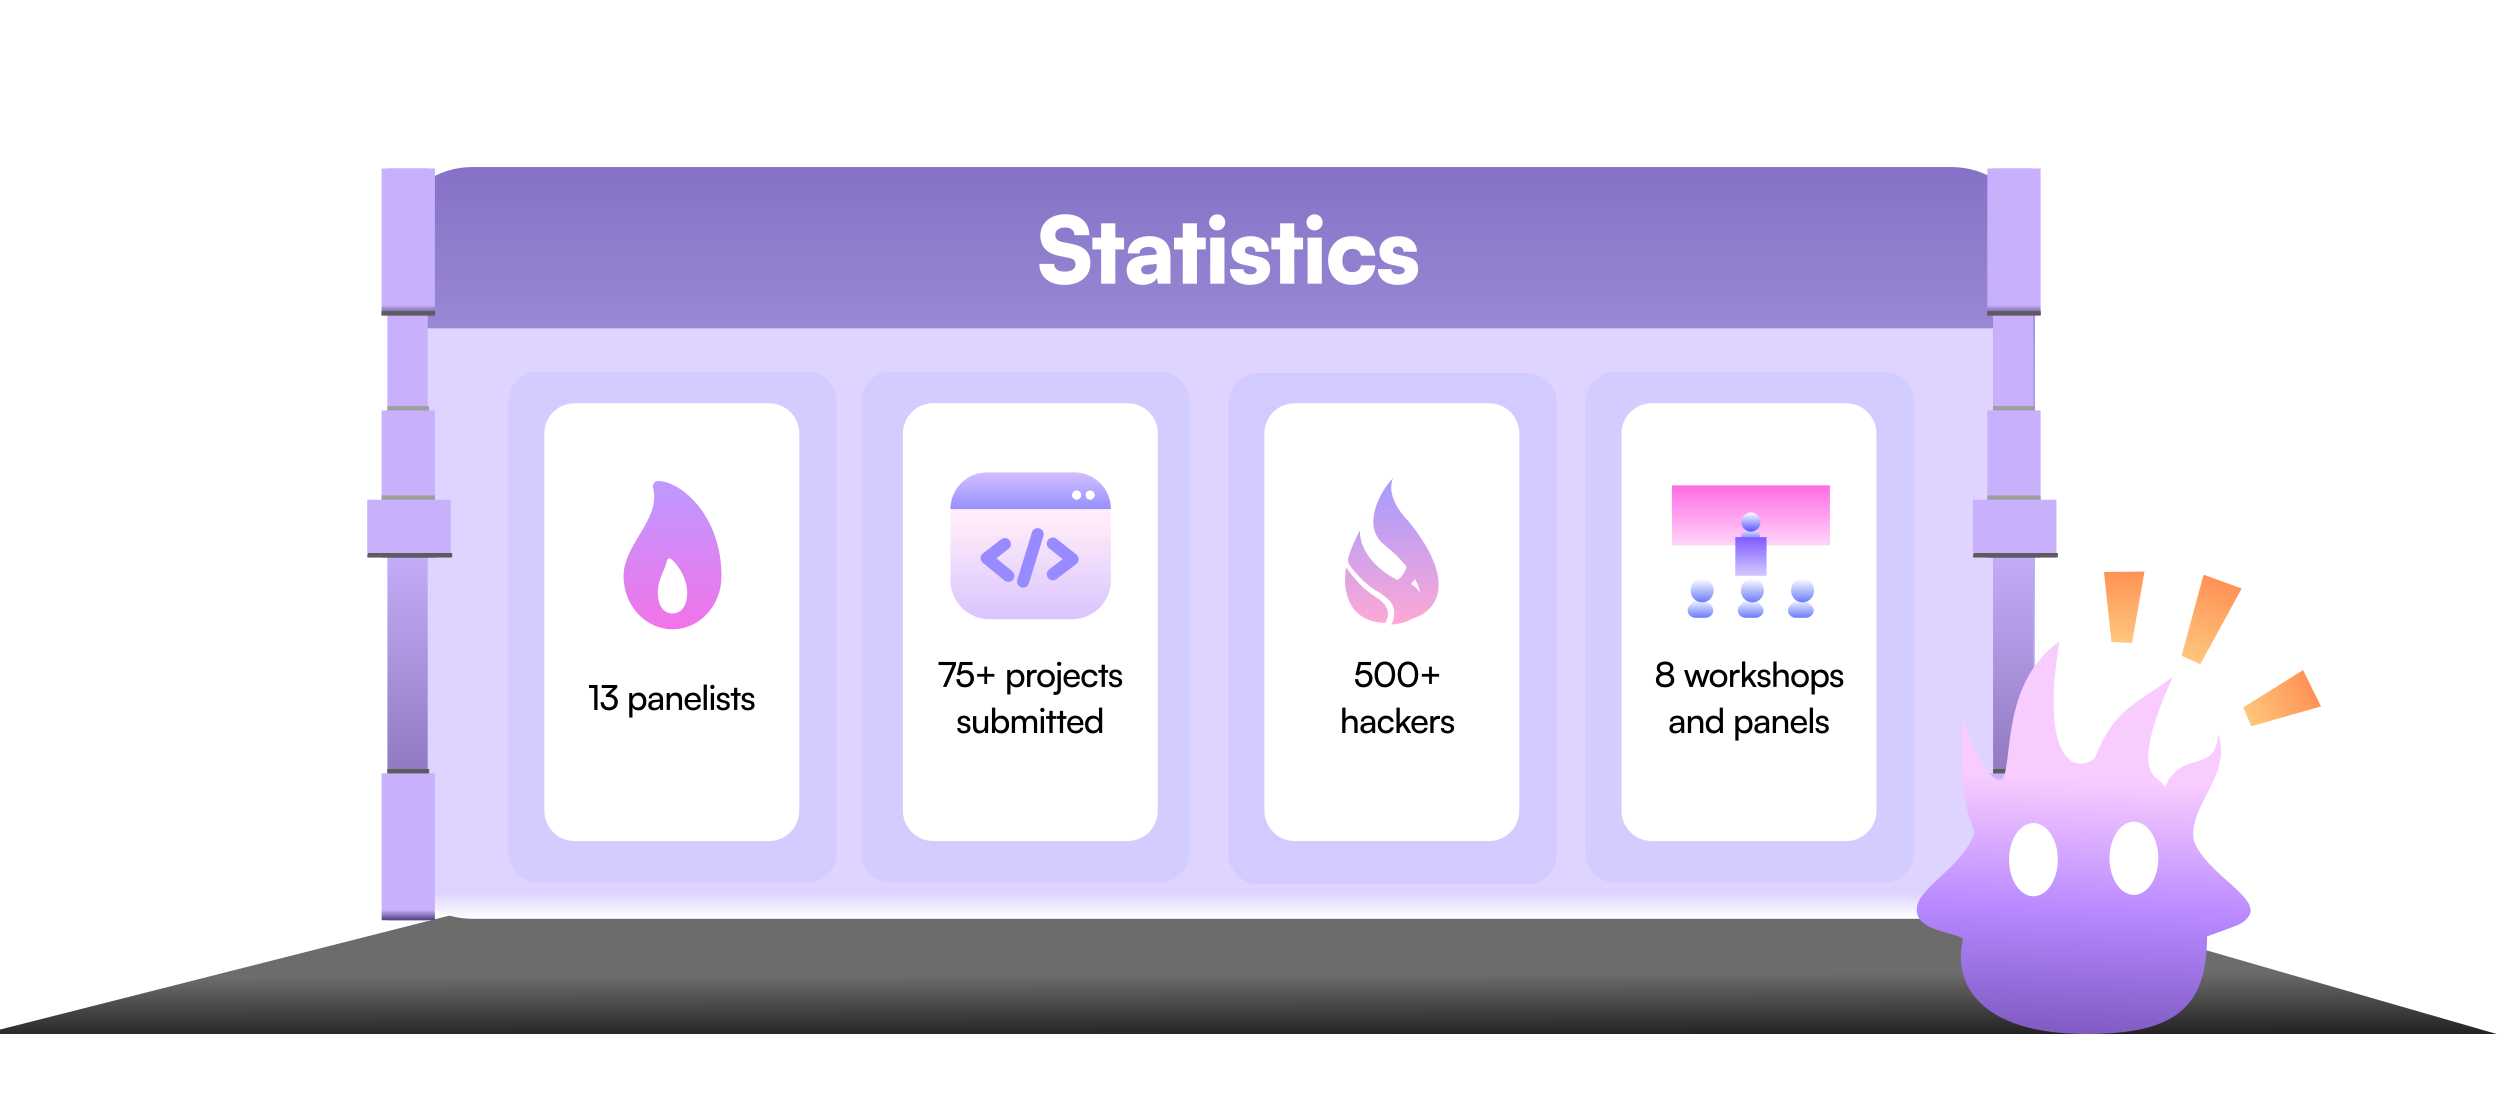 <svg width="100%" height="100%" viewBox="0 0 1736 768" fill="none" xmlns="http://www.w3.org/2000/svg">
<g clip-path="url(#clip0_3005_108)">
<g clip-path="url(#clip1_3005_108)">
<path d="M317 634.5H803H1444L1803 738H-91L317 634.5Z" fill="url(#paint0_linear_3005_108)"/>
<path d="M270 174C270 141.967 295.967 116 328 116H1355C1387.03 116 1413 141.967 1413 174V580C1413 612.033 1387.03 638 1355 638H328C295.967 638 270 612.033 270 580V174Z" fill="url(#paint1_linear_3005_108)"/>
<g filter="url(#filter0_d_3005_108)">
<path d="M285 232H1384V621H285V232Z" fill="url(#paint2_linear_3005_108)"/>
</g>
<path d="M956.819 186.888H966.163C966.291 189.128 967.955 190.472 970.963 190.472C974.035 190.472 975.443 189.384 975.443 187.72C975.443 186.76 974.931 185.736 972.563 185.224L966.675 183.944C960.787 182.664 957.907 180.104 957.907 174.472C957.907 167.816 963.603 163.976 971.283 163.976C978.707 163.976 983.891 168.328 983.891 174.792H974.547C974.547 172.616 973.203 171.144 970.835 171.144C968.595 171.144 967.187 172.296 967.187 174.024C967.187 175.496 968.403 176.328 970.643 176.84L976.595 178.12C981.843 179.272 984.723 181.704 984.723 186.824C984.723 193.672 978.899 197.832 970.579 197.832C962.131 197.832 956.819 193.352 956.819 186.888Z" fill="white"/>
<path d="M922.238 180.872C922.238 171.016 929.022 163.976 938.622 163.976C948.094 163.976 954.366 169.16 955.006 177.544H945.086C944.382 174.344 942.398 172.808 939.006 172.808C934.846 172.808 932.158 175.944 932.158 180.872C932.158 185.992 934.654 189 938.878 189C942.334 189 944.446 187.4 945.086 184.264H955.006C954.366 192.328 947.838 197.832 938.878 197.832C928.766 197.832 922.238 191.112 922.238 180.872Z" fill="white"/>
<path d="M912.86 160.008C909.724 160.008 907.228 157.512 907.228 154.376C907.228 151.24 909.724 148.808 912.86 148.808C915.932 148.808 918.428 151.24 918.428 154.376C918.428 157.512 915.932 160.008 912.86 160.008ZM907.996 197V165H917.852V197H907.996Z" fill="white"/>
<path d="M898.766 197H888.91V173.192H882.83V165H888.91V155.08H898.766V165H904.846V173.192H898.766V197Z" fill="white"/>
<path d="M854.064 186.888H863.408C863.536 189.128 865.2 190.472 868.208 190.472C871.28 190.472 872.688 189.384 872.688 187.72C872.688 186.76 872.176 185.736 869.808 185.224L863.92 183.944C858.032 182.664 855.152 180.104 855.152 174.472C855.152 167.816 860.848 163.976 868.528 163.976C875.952 163.976 881.136 168.328 881.136 174.792H871.792C871.792 172.616 870.448 171.144 868.08 171.144C865.84 171.144 864.432 172.296 864.432 174.024C864.432 175.496 865.648 176.328 867.888 176.84L873.84 178.12C879.088 179.272 881.968 181.704 881.968 186.824C881.968 193.672 876.144 197.832 867.824 197.832C859.376 197.832 854.064 193.352 854.064 186.888Z" fill="white"/>
<path d="M845.262 160.008C842.126 160.008 839.63 157.512 839.63 154.376C839.63 151.24 842.126 148.808 845.262 148.808C848.334 148.808 850.83 151.24 850.83 154.376C850.83 157.512 848.334 160.008 845.262 160.008ZM840.398 197V165H850.254V197H840.398Z" fill="white"/>
<path d="M831.169 197H821.313V173.192H815.233V165H821.313V155.08H831.169V165H837.249V173.192H831.169V197Z" fill="white"/>
<path d="M793.372 197.832C786.588 197.832 782.364 193.864 782.364 187.592C782.364 181.704 786.524 178.056 794.204 177.48L803.164 176.776V176.264C803.164 173.128 801.244 171.464 797.724 171.464C793.564 171.464 791.324 173.064 791.324 175.944H783.132C783.132 168.712 789.084 163.976 798.236 163.976C807.516 163.976 812.764 169.16 812.764 178.312V197H804.06L803.42 192.776C802.396 195.72 798.172 197.832 793.372 197.832ZM796.828 190.536C800.604 190.536 803.228 188.68 803.228 185.032V183.304L798.236 183.752C793.948 184.136 792.412 185.096 792.412 187.144C792.412 189.448 793.82 190.536 796.828 190.536Z" fill="white"/>
<path d="M774.479 197H764.623V173.192H758.543V165H764.623V155.08H774.479V165H780.559V173.192H774.479V197Z" fill="white"/>
<path d="M722.423 163.4C722.423 154.824 729.655 148.744 739.831 148.744C750.007 148.744 756.407 154.376 756.407 163.336H746.103C746.103 160.008 743.607 157.96 739.703 157.96C735.479 157.96 732.791 159.88 732.791 163.016C732.791 165.896 734.263 167.304 737.591 168.008L744.695 169.48C753.143 171.208 757.175 175.24 757.175 182.728C757.175 191.88 750.007 197.832 739.127 197.832C728.567 197.832 721.719 192.136 721.719 183.24H732.023C732.023 186.696 734.583 188.616 739.191 188.616C743.863 188.616 746.807 186.76 746.807 183.752C746.807 181.128 745.591 179.784 742.455 179.144L735.223 177.672C726.775 175.944 722.423 171.144 722.423 163.4Z" fill="white"/>
<g filter="url(#filter1_d_3005_108)">
<path d="M353 275C353 263.402 362.402 254 374 254H560C571.598 254 581 263.402 581 275V588C581 599.598 571.598 609 560 609H374C362.402 609 353 599.598 353 588V275Z" fill="#D2CCFF"/>
</g>
<g filter="url(#filter2_d_3005_108)">
<path d="M853 276C853 264.402 862.402 255 874 255H1060C1071.6 255 1081 264.402 1081 276V589C1081 600.598 1071.6 610 1060 610H874C862.402 610 853 600.598 853 589V276Z" fill="#D2CBFF"/>
</g>
<g filter="url(#filter3_d_3005_108)">
<path d="M598 275C598 263.402 607.402 254 619 254H805C816.598 254 826 263.402 826 275V588C826 599.598 816.598 609 805 609H619C607.402 609 598 599.598 598 588V275Z" fill="#D2CCFF"/>
</g>
<g filter="url(#filter4_d_3005_108)">
<path d="M1101 275C1101 263.402 1110.4 254 1122 254H1308C1319.6 254 1329 263.402 1329 275V588C1329 599.598 1319.6 609 1308 609H1122C1110.4 609 1101 599.598 1101 588V275Z" fill="#D2CCFF"/>
</g>
<path d="M378 301C378 289.402 387.402 280 399 280H534C545.598 280 555 289.402 555 301V563C555 574.598 545.598 584 534 584H399C387.402 584 378 574.598 378 563V301Z" fill="white"/>
<path d="M627 301C627 289.402 636.402 280 648 280H783C794.598 280 804 289.402 804 301V563C804 574.598 794.598 584 783 584H648C636.402 584 627 574.598 627 563V301Z" fill="white"/>
<path d="M878 301C878 289.402 887.402 280 899 280H1034C1045.6 280 1055 289.402 1055 301V563C1055 574.598 1045.6 584 1034 584H899C887.402 584 878 574.598 878 563V301Z" fill="white"/>
<path d="M1126 301C1126 289.402 1135.4 280 1147 280H1282C1293.6 280 1303 289.402 1303 301V563C1303 574.598 1293.6 584 1282 584H1147C1135.4 584 1126 574.598 1126 563V301Z" fill="white"/>
<path d="M514.755 489.592H516.915C516.915 490.184 517.123 490.656 517.539 491.008C517.971 491.344 518.563 491.512 519.315 491.512C520.099 491.512 520.707 491.36 521.139 491.056C521.587 490.752 521.811 490.328 521.811 489.784C521.811 489.368 521.691 489.04 521.451 488.8C521.211 488.544 520.795 488.344 520.203 488.2L518.139 487.72C516.091 487.224 515.067 486.136 515.067 484.456C515.067 483.384 515.475 482.528 516.291 481.888C517.107 481.248 518.171 480.928 519.483 480.928C520.763 480.928 521.787 481.264 522.555 481.936C523.339 482.592 523.747 483.48 523.779 484.6H521.619C521.587 484.008 521.379 483.544 520.995 483.208C520.611 482.856 520.083 482.68 519.411 482.68C518.707 482.68 518.163 482.832 517.779 483.136C517.395 483.424 517.203 483.84 517.203 484.384C517.203 485.168 517.779 485.704 518.931 485.992L520.995 486.496C522.019 486.736 522.771 487.104 523.251 487.6C523.731 488.096 523.971 488.776 523.971 489.64C523.971 490.744 523.539 491.632 522.675 492.304C521.811 492.96 520.675 493.288 519.267 493.288C517.891 493.288 516.795 492.952 515.979 492.28C515.163 491.608 514.755 490.712 514.755 489.592Z" fill="black"/>
<path d="M511.986 493H509.73V483.16H507.426V481.264H509.73V477.592H511.986V481.264H514.29V483.16H511.986V493Z" fill="black"/>
<path d="M497.556 489.592H499.716C499.716 490.184 499.924 490.656 500.34 491.008C500.772 491.344 501.364 491.512 502.116 491.512C502.9 491.512 503.508 491.36 503.94 491.056C504.388 490.752 504.612 490.328 504.612 489.784C504.612 489.368 504.492 489.04 504.252 488.8C504.012 488.544 503.596 488.344 503.004 488.2L500.94 487.72C498.892 487.224 497.868 486.136 497.868 484.456C497.868 483.384 498.276 482.528 499.092 481.888C499.908 481.248 500.972 480.928 502.284 480.928C503.564 480.928 504.588 481.264 505.356 481.936C506.14 482.592 506.548 483.48 506.58 484.6H504.42C504.388 484.008 504.18 483.544 503.796 483.208C503.412 482.856 502.884 482.68 502.212 482.68C501.508 482.68 500.964 482.832 500.58 483.136C500.196 483.424 500.004 483.84 500.004 484.384C500.004 485.168 500.58 485.704 501.732 485.992L503.796 486.496C504.82 486.736 505.572 487.104 506.052 487.6C506.532 488.096 506.772 488.776 506.772 489.64C506.772 490.744 506.34 491.632 505.476 492.304C504.612 492.96 503.476 493.288 502.068 493.288C500.692 493.288 499.596 492.952 498.78 492.28C497.964 491.608 497.556 490.712 497.556 489.592Z" fill="black"/>
<path d="M495.745 478.048C495.457 478.336 495.105 478.48 494.689 478.48C494.273 478.48 493.921 478.336 493.633 478.048C493.345 477.744 493.201 477.392 493.201 476.992C493.201 476.576 493.345 476.224 493.633 475.936C493.921 475.648 494.273 475.504 494.689 475.504C495.105 475.504 495.457 475.648 495.745 475.936C496.033 476.224 496.177 476.576 496.177 476.992C496.177 477.392 496.033 477.744 495.745 478.048ZM493.585 493V481.264H495.841V493H493.585Z" fill="black"/>
<path d="M490.864 493H488.608V475.336H490.864V493Z" fill="black"/>
<path d="M481.216 493.288C479.488 493.288 478.08 492.72 476.992 491.584C475.92 490.448 475.384 488.968 475.384 487.144C475.384 485.304 475.912 483.808 476.968 482.656C478.04 481.504 479.424 480.928 481.12 480.928C482.784 480.928 484.12 481.456 485.128 482.512C486.136 483.568 486.64 484.968 486.64 486.712V487.552L477.568 487.576C477.648 488.808 478 489.76 478.624 490.432C479.264 491.088 480.144 491.416 481.264 491.416C483.056 491.416 484.152 490.728 484.552 489.352H486.664C486.376 490.616 485.76 491.592 484.816 492.28C483.872 492.952 482.672 493.288 481.216 493.288ZM481.12 482.824C480.144 482.824 479.352 483.104 478.744 483.664C478.136 484.224 477.76 485.024 477.616 486.064H484.384C484.384 485.088 484.088 484.304 483.496 483.712C482.904 483.12 482.112 482.824 481.12 482.824Z" fill="black"/>
<path d="M465.204 493H462.948V481.264H464.988L465.228 483.064C465.596 482.392 466.124 481.872 466.812 481.504C467.516 481.12 468.284 480.928 469.116 480.928C470.62 480.928 471.748 481.36 472.5 482.224C473.252 483.072 473.628 484.272 473.628 485.824V493H471.372V486.328C471.372 484.104 470.428 482.992 468.54 482.992C467.5 482.992 466.684 483.336 466.092 484.024C465.5 484.712 465.204 485.632 465.204 486.784V493Z" fill="black"/>
<path d="M454.159 493.288C452.911 493.288 451.927 492.968 451.207 492.328C450.503 491.672 450.151 490.808 450.151 489.736C450.151 488.664 450.527 487.808 451.279 487.168C452.047 486.512 453.127 486.128 454.519 486.016L458.215 485.728V485.392C458.215 483.616 457.295 482.728 455.455 482.728C454.511 482.728 453.775 482.928 453.247 483.328C452.735 483.728 452.479 484.28 452.479 484.984H450.511C450.511 483.768 450.967 482.792 451.879 482.056C452.807 481.304 454.031 480.928 455.551 480.928C457.055 480.928 458.239 481.328 459.103 482.128C459.983 482.928 460.423 484.096 460.423 485.632V493H458.503L458.263 491.104C457.959 491.776 457.431 492.312 456.679 492.712C455.943 493.096 455.103 493.288 454.159 493.288ZM454.807 491.536C455.879 491.536 456.719 491.216 457.327 490.576C457.935 489.92 458.239 489.04 458.239 487.936V487.312L455.239 487.552C453.367 487.728 452.431 488.432 452.431 489.664C452.431 490.272 452.639 490.736 453.055 491.056C453.471 491.376 454.055 491.536 454.807 491.536Z" fill="black"/>
<path d="M436.937 498.256V481.264H438.977L439.145 483.376C439.529 482.592 440.097 481.992 440.849 481.576C441.601 481.144 442.449 480.928 443.393 480.928C445.057 480.928 446.377 481.496 447.353 482.632C448.345 483.752 448.841 485.224 448.841 487.048C448.841 488.888 448.353 490.392 447.377 491.56C446.417 492.728 445.089 493.312 443.393 493.312C442.449 493.312 441.609 493.12 440.873 492.736C440.137 492.352 439.577 491.8 439.193 491.08V498.256H436.937ZM439.217 487.144C439.217 488.36 439.545 489.352 440.201 490.12C440.873 490.888 441.777 491.272 442.913 491.272C444.049 491.272 444.945 490.888 445.601 490.12C446.257 489.352 446.585 488.36 446.585 487.144C446.585 485.912 446.257 484.912 445.601 484.144C444.945 483.376 444.049 482.992 442.913 482.992C441.777 482.992 440.873 483.376 440.201 484.144C439.545 484.896 439.217 485.896 439.217 487.144Z" fill="black"/>
<path d="M422.445 484.024H420.717V482.464L425.637 477.736H417.837V475.648H428.613V477.544L423.861 482.08C425.381 482.272 426.621 482.856 427.581 483.832C428.557 484.792 429.045 486.032 429.045 487.552C429.045 489.28 428.461 490.672 427.293 491.728C426.141 492.768 424.669 493.288 422.877 493.288C421.133 493.288 419.717 492.784 418.629 491.776C417.557 490.752 417.021 489.36 417.021 487.6H419.349C419.349 488.72 419.669 489.6 420.309 490.24C420.949 490.864 421.821 491.176 422.925 491.176C424.061 491.176 424.965 490.848 425.637 490.192C426.309 489.52 426.645 488.624 426.645 487.504C426.645 486.432 426.277 485.584 425.541 484.96C424.821 484.336 423.789 484.024 422.445 484.024Z" fill="black"/>
<path d="M412.647 477.76H408.999V475.648H414.903V493H412.647V477.76Z" fill="black"/>
<path d="M758.928 509.288C757.248 509.288 755.912 508.728 754.92 507.608C753.944 506.472 753.456 504.992 753.456 503.168C753.456 501.328 753.952 499.832 754.944 498.68C755.952 497.512 757.312 496.928 759.024 496.928C759.936 496.928 760.744 497.12 761.448 497.504C762.168 497.888 762.728 498.44 763.128 499.16V491.336H765.36V509H763.344L763.152 506.864C762.768 507.648 762.208 508.248 761.472 508.664C760.736 509.08 759.888 509.288 758.928 509.288ZM756.696 506.096C757.352 506.864 758.248 507.248 759.384 507.248C760.52 507.248 761.424 506.864 762.096 506.096C762.768 505.328 763.104 504.328 763.104 503.096C763.104 501.88 762.768 500.888 762.096 500.12C761.424 499.352 760.52 498.968 759.384 498.968C758.248 498.968 757.352 499.352 756.696 500.12C756.056 500.872 755.736 501.864 755.736 503.096C755.736 504.328 756.056 505.328 756.696 506.096Z" fill="black"/>
<path d="M746.88 509.288C745.152 509.288 743.744 508.72 742.656 507.584C741.584 506.448 741.048 504.968 741.048 503.144C741.048 501.304 741.576 499.808 742.632 498.656C743.704 497.504 745.088 496.928 746.784 496.928C748.448 496.928 749.784 497.456 750.792 498.512C751.8 499.568 752.304 500.968 752.304 502.712V503.552L743.232 503.576C743.312 504.808 743.664 505.76 744.288 506.432C744.928 507.088 745.808 507.416 746.928 507.416C748.72 507.416 749.816 506.728 750.216 505.352H752.328C752.04 506.616 751.424 507.592 750.48 508.28C749.536 508.952 748.336 509.288 746.88 509.288ZM746.784 498.824C745.808 498.824 745.016 499.104 744.408 499.664C743.8 500.224 743.424 501.024 743.28 502.064H750.048C750.048 501.088 749.752 500.304 749.16 499.712C748.568 499.12 747.776 498.824 746.784 498.824Z" fill="black"/>
<path d="M738.205 509H735.949V499.16H733.645V497.264H735.949V493.592H738.205V497.264H740.509V499.16H738.205V509Z" fill="black"/>
<path d="M730.953 509H728.697V499.16H726.393V497.264H728.697V493.592H730.953V497.264H733.257V499.16H730.953V509Z" fill="black"/>
<path d="M724.87 494.048C724.582 494.336 724.23 494.48 723.814 494.48C723.398 494.48 723.046 494.336 722.758 494.048C722.47 493.744 722.326 493.392 722.326 492.992C722.326 492.576 722.47 492.224 722.758 491.936C723.046 491.648 723.398 491.504 723.814 491.504C724.23 491.504 724.582 491.648 724.87 491.936C725.158 492.224 725.302 492.576 725.302 492.992C725.302 493.392 725.158 493.744 724.87 494.048ZM722.71 509V497.264H724.966V509H722.71Z" fill="black"/>
<path d="M704.871 509H702.615V497.264H704.631L704.847 498.8C705.151 498.224 705.607 497.768 706.215 497.432C706.839 497.096 707.551 496.928 708.351 496.928C710.175 496.928 711.415 497.72 712.071 499.304C712.343 498.568 712.815 497.992 713.487 497.576C714.159 497.144 714.951 496.928 715.863 496.928C717.207 496.928 718.263 497.32 719.031 498.104C719.799 498.888 720.183 499.96 720.183 501.32V509H717.975V501.872C717.975 500.96 717.735 500.248 717.255 499.736C716.791 499.224 716.159 498.968 715.359 498.968C714.511 498.968 713.823 499.248 713.295 499.808C712.783 500.368 712.527 501.112 712.527 502.04V509H710.295V501.848C710.295 500.936 710.063 500.232 709.599 499.736C709.135 499.24 708.503 498.992 707.703 498.992C706.839 498.992 706.151 499.272 705.639 499.832C705.127 500.376 704.871 501.112 704.871 502.04V509Z" fill="black"/>
<path d="M690.864 509H688.824V491.336H691.08V499.28C691.464 498.528 692.024 497.952 692.76 497.552C693.512 497.136 694.376 496.928 695.352 496.928C697 496.928 698.304 497.512 699.264 498.68C700.24 499.848 700.728 501.352 700.728 503.192C700.728 505 700.224 506.472 699.216 507.608C698.224 508.728 696.888 509.288 695.208 509.288C694.264 509.288 693.424 509.08 692.688 508.664C691.968 508.248 691.416 507.648 691.032 506.864L690.864 509ZM691.104 503.096C691.104 504.344 691.432 505.352 692.088 506.12C692.76 506.872 693.664 507.248 694.8 507.248C695.936 507.248 696.832 506.864 697.488 506.096C698.144 505.328 698.472 504.328 698.472 503.096C698.472 501.88 698.144 500.888 697.488 500.12C696.832 499.352 695.936 498.968 694.8 498.968C693.664 498.968 692.76 499.352 692.088 500.12C691.432 500.888 691.104 501.88 691.104 503.096Z" fill="black"/>
<path d="M683.919 497.264H686.151V509H684.135L683.895 507.224C683.559 507.848 683.031 508.352 682.311 508.736C681.591 509.104 680.799 509.288 679.935 509.288C678.591 509.288 677.543 508.864 676.791 508.016C676.039 507.168 675.663 506.016 675.663 504.56V497.264H677.919V503.816C677.919 506.136 678.855 507.296 680.727 507.296C681.767 507.296 682.559 506.968 683.103 506.312C683.647 505.656 683.919 504.704 683.919 503.456V497.264Z" fill="black"/>
<path d="M664.689 505.592H666.849C666.849 506.184 667.057 506.656 667.473 507.008C667.905 507.344 668.497 507.512 669.249 507.512C670.033 507.512 670.641 507.36 671.073 507.056C671.521 506.752 671.745 506.328 671.745 505.784C671.745 505.368 671.625 505.04 671.385 504.8C671.145 504.544 670.729 504.344 670.137 504.2L668.073 503.72C666.025 503.224 665.001 502.136 665.001 500.456C665.001 499.384 665.409 498.528 666.225 497.888C667.041 497.248 668.105 496.928 669.417 496.928C670.697 496.928 671.721 497.264 672.489 497.936C673.273 498.592 673.681 499.48 673.713 500.6H671.553C671.521 500.008 671.313 499.544 670.929 499.208C670.545 498.856 670.017 498.68 669.345 498.68C668.641 498.68 668.097 498.832 667.713 499.136C667.329 499.424 667.137 499.84 667.137 500.384C667.137 501.168 667.713 501.704 668.865 501.992L670.929 502.496C671.953 502.736 672.705 503.104 673.185 503.6C673.665 504.096 673.905 504.776 673.905 505.64C673.905 506.744 673.473 507.632 672.609 508.304C671.745 508.96 670.609 509.288 669.201 509.288C667.825 509.288 666.729 508.952 665.913 508.28C665.097 507.608 664.689 506.712 664.689 505.592Z" fill="black"/>
<path d="M770.008 473.592H772.168C772.168 474.184 772.376 474.656 772.792 475.008C773.224 475.344 773.816 475.512 774.568 475.512C775.352 475.512 775.96 475.36 776.392 475.056C776.84 474.752 777.064 474.328 777.064 473.784C777.064 473.368 776.944 473.04 776.704 472.8C776.464 472.544 776.048 472.344 775.456 472.2L773.392 471.72C771.344 471.224 770.32 470.136 770.32 468.456C770.32 467.384 770.728 466.528 771.544 465.888C772.36 465.248 773.424 464.928 774.736 464.928C776.016 464.928 777.04 465.264 777.808 465.936C778.592 466.592 779 467.48 779.032 468.6H776.872C776.84 468.008 776.632 467.544 776.248 467.208C775.864 466.856 775.336 466.68 774.664 466.68C773.96 466.68 773.416 466.832 773.032 467.136C772.648 467.424 772.456 467.84 772.456 468.384C772.456 469.168 773.032 469.704 774.184 469.992L776.248 470.496C777.272 470.736 778.024 471.104 778.504 471.6C778.984 472.096 779.224 472.776 779.224 473.64C779.224 474.744 778.792 475.632 777.928 476.304C777.064 476.96 775.928 477.288 774.52 477.288C773.144 477.288 772.048 476.952 771.232 476.28C770.416 475.608 770.008 474.712 770.008 473.592Z" fill="black"/>
<path d="M767.239 477H764.983V467.16H762.679V465.264H764.983V461.592H767.239V465.264H769.543V467.16H767.239V477Z" fill="black"/>
<path d="M750.939 471.144C750.939 469.304 751.467 467.808 752.523 466.656C753.595 465.504 754.987 464.928 756.699 464.928C758.171 464.928 759.387 465.32 760.347 466.104C761.323 466.872 761.915 467.912 762.123 469.224H759.867C759.675 468.488 759.299 467.928 758.739 467.544C758.195 467.144 757.539 466.944 756.771 466.944C755.699 466.944 754.827 467.328 754.155 468.096C753.499 468.848 753.171 469.856 753.171 471.12C753.171 472.384 753.483 473.392 754.107 474.144C754.747 474.896 755.603 475.272 756.675 475.272C757.475 475.272 758.155 475.08 758.715 474.696C759.291 474.296 759.683 473.744 759.891 473.04H762.147C761.923 474.32 761.307 475.352 760.299 476.136C759.291 476.904 758.083 477.288 756.675 477.288C754.947 477.288 753.555 476.728 752.499 475.608C751.459 474.488 750.939 473 750.939 471.144Z" fill="black"/>
<path d="M744.363 477.288C742.635 477.288 741.227 476.72 740.139 475.584C739.067 474.448 738.531 472.968 738.531 471.144C738.531 469.304 739.059 467.808 740.115 466.656C741.187 465.504 742.571 464.928 744.267 464.928C745.931 464.928 747.267 465.456 748.275 466.512C749.283 467.568 749.787 468.968 749.787 470.712V471.552L740.715 471.576C740.795 472.808 741.147 473.76 741.771 474.432C742.411 475.088 743.291 475.416 744.411 475.416C746.203 475.416 747.299 474.728 747.699 473.352H749.811C749.523 474.616 748.907 475.592 747.963 476.28C747.019 476.952 745.819 477.288 744.363 477.288ZM744.267 466.824C743.291 466.824 742.499 467.104 741.891 467.664C741.283 468.224 740.907 469.024 740.763 470.064H747.531C747.531 469.088 747.235 468.304 746.643 467.712C746.051 467.12 745.259 466.824 744.267 466.824Z" fill="black"/>
<path d="M735.496 462.48C735.08 462.48 734.728 462.336 734.44 462.048C734.152 461.76 734.008 461.408 734.008 460.992C734.008 460.576 734.152 460.224 734.44 459.936C734.728 459.648 735.08 459.504 735.496 459.504C735.896 459.504 736.24 459.648 736.528 459.936C736.832 460.224 736.984 460.576 736.984 460.992C736.984 461.392 736.832 461.744 736.528 462.048C736.24 462.336 735.896 462.48 735.496 462.48ZM731.392 482.328L731.776 480.288C732.208 480.4 732.568 480.456 732.856 480.456C733.384 480.456 733.768 480.296 734.008 479.976C734.248 479.672 734.368 479.184 734.368 478.512V465.264H736.624V478.728C736.624 479.912 736.312 480.84 735.688 481.512C735.064 482.2 734.184 482.544 733.048 482.544C732.456 482.544 731.904 482.472 731.392 482.328Z" fill="black"/>
<path d="M721.983 475.56C720.831 474.408 720.255 472.928 720.255 471.12C720.255 469.312 720.831 467.832 721.983 466.68C723.135 465.528 724.599 464.952 726.375 464.952C728.135 464.952 729.591 465.528 730.743 466.68C731.895 467.832 732.471 469.312 732.471 471.12C732.471 472.928 731.895 474.408 730.743 475.56C729.591 476.712 728.135 477.288 726.375 477.288C724.599 477.288 723.135 476.712 721.983 475.56ZM723.591 468.12C722.887 468.888 722.535 469.888 722.535 471.12C722.535 472.352 722.887 473.352 723.591 474.12C724.311 474.888 725.239 475.272 726.375 475.272C727.511 475.272 728.431 474.888 729.135 474.12C729.855 473.336 730.215 472.336 730.215 471.12C730.215 469.904 729.855 468.912 729.135 468.144C728.431 467.36 727.511 466.968 726.375 466.968C725.239 466.968 724.311 467.352 723.591 468.12Z" fill="black"/>
<path d="M719.928 465.168V467.232H718.92C717.848 467.232 717 467.544 716.376 468.168C715.768 468.792 715.464 469.664 715.464 470.784V477H713.208V465.288H715.32L715.464 467.064C715.704 466.44 716.112 465.944 716.688 465.576C717.264 465.208 717.944 465.024 718.728 465.024C719.08 465.024 719.48 465.072 719.928 465.168Z" fill="black"/>
<path d="M699.418 482.256V465.264H701.458L701.626 467.376C702.01 466.592 702.578 465.992 703.33 465.576C704.082 465.144 704.93 464.928 705.874 464.928C707.538 464.928 708.858 465.496 709.834 466.632C710.826 467.752 711.322 469.224 711.322 471.048C711.322 472.888 710.834 474.392 709.858 475.56C708.898 476.728 707.57 477.312 705.874 477.312C704.93 477.312 704.09 477.12 703.354 476.736C702.618 476.352 702.058 475.8 701.674 475.08V482.256H699.418ZM701.698 471.144C701.698 472.36 702.026 473.352 702.682 474.12C703.354 474.888 704.258 475.272 705.394 475.272C706.53 475.272 707.426 474.888 708.082 474.12C708.738 473.352 709.066 472.36 709.066 471.144C709.066 469.912 708.738 468.912 708.082 468.144C707.426 467.376 706.53 466.992 705.394 466.992C704.258 466.992 703.354 467.376 702.682 468.144C702.026 468.896 701.698 469.896 701.698 471.144Z" fill="black"/>
<path d="M678.5 467.952H683.54V462.912H685.46V467.952H690.5V469.872H685.46V474.936H683.54V469.872H678.5V467.952Z" fill="black"/>
<path d="M670.008 477.288C668.232 477.288 666.808 476.768 665.736 475.728C664.68 474.688 664.152 473.304 664.152 471.576H666.48C666.48 472.696 666.8 473.576 667.44 474.216C668.08 474.856 668.952 475.176 670.056 475.176C671.224 475.176 672.16 474.824 672.864 474.12C673.568 473.4 673.92 472.448 673.92 471.264C673.92 470.128 673.576 469.2 672.888 468.48C672.2 467.744 671.264 467.376 670.08 467.376C669.36 467.376 668.68 467.528 668.04 467.832C667.4 468.136 666.88 468.544 666.48 469.056L664.488 468.552L666.6 459.648H675.288V461.808H668.304L667.152 466.416C668.08 465.712 669.2 465.36 670.512 465.36C672.256 465.36 673.656 465.904 674.712 466.992C675.784 468.08 676.32 469.472 676.32 471.168C676.32 472.976 675.736 474.448 674.568 475.584C673.4 476.72 671.88 477.288 670.008 477.288Z" fill="black"/>
<path d="M651.698 459.648H663.818V461.808L657.242 477H654.794L661.442 461.808H651.698V459.648Z" fill="black"/>
<path d="M1260.71 505.592H1262.87C1262.87 506.184 1263.07 506.656 1263.49 507.008C1263.92 507.344 1264.51 507.512 1265.27 507.512C1266.05 507.512 1266.66 507.36 1267.09 507.056C1267.54 506.752 1267.76 506.328 1267.76 505.784C1267.76 505.368 1267.64 505.04 1267.4 504.8C1267.16 504.544 1266.75 504.344 1266.15 504.2L1264.09 503.72C1262.04 503.224 1261.02 502.136 1261.02 500.456C1261.02 499.384 1261.43 498.528 1262.24 497.888C1263.06 497.248 1264.12 496.928 1265.43 496.928C1266.71 496.928 1267.74 497.264 1268.51 497.936C1269.29 498.592 1269.7 499.48 1269.73 500.6H1267.57C1267.54 500.008 1267.33 499.544 1266.95 499.208C1266.56 498.856 1266.03 498.68 1265.36 498.68C1264.66 498.68 1264.11 498.832 1263.73 499.136C1263.35 499.424 1263.15 499.84 1263.15 500.384C1263.15 501.168 1263.73 501.704 1264.88 501.992L1266.95 502.496C1267.97 502.736 1268.72 503.104 1269.2 503.6C1269.68 504.096 1269.92 504.776 1269.92 505.64C1269.92 506.744 1269.49 507.632 1268.63 508.304C1267.76 508.96 1266.63 509.288 1265.22 509.288C1263.84 509.288 1262.75 508.952 1261.93 508.28C1261.11 507.608 1260.71 506.712 1260.71 505.592Z" fill="black"/>
<path d="M1258.95 509H1256.69V491.336H1258.95V509Z" fill="black"/>
<path d="M1249.3 509.288C1247.57 509.288 1246.16 508.72 1245.07 507.584C1244 506.448 1243.47 504.968 1243.47 503.144C1243.47 501.304 1243.99 499.808 1245.05 498.656C1246.12 497.504 1247.51 496.928 1249.2 496.928C1250.87 496.928 1252.2 497.456 1253.21 498.512C1254.22 499.568 1254.72 500.968 1254.72 502.712V503.552L1245.65 503.576C1245.73 504.808 1246.08 505.76 1246.71 506.432C1247.35 507.088 1248.23 507.416 1249.35 507.416C1251.14 507.416 1252.23 506.728 1252.63 505.352H1254.75C1254.46 506.616 1253.84 507.592 1252.9 508.28C1251.95 508.952 1250.75 509.288 1249.3 509.288ZM1249.2 498.824C1248.23 498.824 1247.43 499.104 1246.83 499.664C1246.22 500.224 1245.84 501.024 1245.7 502.064H1252.47C1252.47 501.088 1252.17 500.304 1251.58 499.712C1250.99 499.12 1250.19 498.824 1249.2 498.824Z" fill="black"/>
<path d="M1233.28 509H1231.03V497.264H1233.07L1233.31 499.064C1233.68 498.392 1234.2 497.872 1234.89 497.504C1235.6 497.12 1236.36 496.928 1237.2 496.928C1238.7 496.928 1239.83 497.36 1240.58 498.224C1241.33 499.072 1241.71 500.272 1241.71 501.824V509H1239.45V502.328C1239.45 500.104 1238.51 498.992 1236.62 498.992C1235.58 498.992 1234.76 499.336 1234.17 500.024C1233.58 500.712 1233.28 501.632 1233.28 502.784V509Z" fill="black"/>
<path d="M1222.24 509.288C1220.99 509.288 1220.01 508.968 1219.29 508.328C1218.58 507.672 1218.23 506.808 1218.23 505.736C1218.23 504.664 1218.61 503.808 1219.36 503.168C1220.13 502.512 1221.21 502.128 1222.6 502.016L1226.3 501.728V501.392C1226.3 499.616 1225.38 498.728 1223.54 498.728C1222.59 498.728 1221.86 498.928 1221.33 499.328C1220.82 499.728 1220.56 500.28 1220.56 500.984H1218.59C1218.59 499.768 1219.05 498.792 1219.96 498.056C1220.89 497.304 1222.11 496.928 1223.63 496.928C1225.14 496.928 1226.32 497.328 1227.18 498.128C1228.06 498.928 1228.5 500.096 1228.5 501.632V509H1226.58L1226.34 507.104C1226.04 507.776 1225.51 508.312 1224.76 508.712C1224.02 509.096 1223.18 509.288 1222.24 509.288ZM1222.89 507.536C1223.96 507.536 1224.8 507.216 1225.41 506.576C1226.02 505.92 1226.32 505.04 1226.32 503.936V503.312L1223.32 503.552C1221.45 503.728 1220.51 504.432 1220.51 505.664C1220.51 506.272 1220.72 506.736 1221.14 507.056C1221.55 507.376 1222.14 507.536 1222.89 507.536Z" fill="black"/>
<path d="M1205.02 514.256V497.264H1207.06L1207.23 499.376C1207.61 498.592 1208.18 497.992 1208.93 497.576C1209.68 497.144 1210.53 496.928 1211.47 496.928C1213.14 496.928 1214.46 497.496 1215.43 498.632C1216.43 499.752 1216.92 501.224 1216.92 503.048C1216.92 504.888 1216.43 506.392 1215.46 507.56C1214.5 508.728 1213.17 509.312 1211.47 509.312C1210.53 509.312 1209.69 509.12 1208.95 508.736C1208.22 508.352 1207.66 507.8 1207.27 507.08V514.256H1205.02ZM1207.3 503.144C1207.3 504.36 1207.63 505.352 1208.28 506.12C1208.95 506.888 1209.86 507.272 1210.99 507.272C1212.13 507.272 1213.03 506.888 1213.68 506.12C1214.34 505.352 1214.67 504.36 1214.67 503.144C1214.67 501.912 1214.34 500.912 1213.68 500.144C1213.03 499.376 1212.13 498.992 1210.99 498.992C1209.86 498.992 1208.95 499.376 1208.28 500.144C1207.63 500.896 1207.3 501.896 1207.3 503.144Z" fill="black"/>
<path d="M1189.97 509.288C1188.29 509.288 1186.95 508.728 1185.96 507.608C1184.98 506.472 1184.5 504.992 1184.5 503.168C1184.5 501.328 1184.99 499.832 1185.98 498.68C1186.99 497.512 1188.35 496.928 1190.06 496.928C1190.98 496.928 1191.78 497.12 1192.49 497.504C1193.21 497.888 1193.77 498.44 1194.17 499.16V491.336H1196.4V509H1194.38L1194.19 506.864C1193.81 507.648 1193.25 508.248 1192.51 508.664C1191.78 509.08 1190.93 509.288 1189.97 509.288ZM1187.74 506.096C1188.39 506.864 1189.29 507.248 1190.42 507.248C1191.56 507.248 1192.46 506.864 1193.14 506.096C1193.81 505.328 1194.14 504.328 1194.14 503.096C1194.14 501.88 1193.81 500.888 1193.14 500.12C1192.46 499.352 1191.56 498.968 1190.42 498.968C1189.29 498.968 1188.39 499.352 1187.74 500.12C1187.1 500.872 1186.78 501.864 1186.78 503.096C1186.78 504.328 1187.1 505.328 1187.74 506.096Z" fill="black"/>
<path d="M1174.32 509H1172.06V497.264H1174.1L1174.34 499.064C1174.71 498.392 1175.24 497.872 1175.92 497.504C1176.63 497.12 1177.4 496.928 1178.23 496.928C1179.73 496.928 1180.86 497.36 1181.61 498.224C1182.36 499.072 1182.74 500.272 1182.74 501.824V509H1180.48V502.328C1180.48 500.104 1179.54 498.992 1177.65 498.992C1176.61 498.992 1175.8 499.336 1175.2 500.024C1174.61 500.712 1174.32 501.632 1174.32 502.784V509Z" fill="black"/>
<path d="M1163.27 509.288C1162.02 509.288 1161.04 508.968 1160.32 508.328C1159.62 507.672 1159.26 506.808 1159.26 505.736C1159.26 504.664 1159.64 503.808 1160.39 503.168C1161.16 502.512 1162.24 502.128 1163.63 502.016L1167.33 501.728V501.392C1167.33 499.616 1166.41 498.728 1164.57 498.728C1163.62 498.728 1162.89 498.928 1162.36 499.328C1161.85 499.728 1161.59 500.28 1161.59 500.984H1159.62C1159.62 499.768 1160.08 498.792 1160.99 498.056C1161.92 497.304 1163.14 496.928 1164.66 496.928C1166.17 496.928 1167.35 497.328 1168.22 498.128C1169.1 498.928 1169.54 500.096 1169.54 501.632V509H1167.62L1167.38 507.104C1167.07 507.776 1166.54 508.312 1165.79 508.712C1165.06 509.096 1164.22 509.288 1163.27 509.288ZM1163.92 507.536C1164.99 507.536 1165.83 507.216 1166.44 506.576C1167.05 505.92 1167.35 505.04 1167.35 503.936V503.312L1164.35 503.552C1162.48 503.728 1161.54 504.432 1161.54 505.664C1161.54 506.272 1161.75 506.736 1162.17 507.056C1162.58 507.376 1163.17 507.536 1163.92 507.536Z" fill="black"/>
<path d="M1270.78 473.592H1272.94C1272.94 474.184 1273.15 474.656 1273.57 475.008C1274 475.344 1274.59 475.512 1275.34 475.512C1276.13 475.512 1276.74 475.36 1277.17 475.056C1277.62 474.752 1277.84 474.328 1277.84 473.784C1277.84 473.368 1277.72 473.04 1277.48 472.8C1277.24 472.544 1276.82 472.344 1276.23 472.2L1274.17 471.72C1272.12 471.224 1271.1 470.136 1271.1 468.456C1271.1 467.384 1271.5 466.528 1272.32 465.888C1273.14 465.248 1274.2 464.928 1275.51 464.928C1276.79 464.928 1277.82 465.264 1278.58 465.936C1279.37 466.592 1279.78 467.48 1279.81 468.6H1277.65C1277.62 468.008 1277.41 467.544 1277.02 467.208C1276.64 466.856 1276.11 466.68 1275.44 466.68C1274.74 466.68 1274.19 466.832 1273.81 467.136C1273.42 467.424 1273.23 467.84 1273.23 468.384C1273.23 469.168 1273.81 469.704 1274.96 469.992L1277.02 470.496C1278.05 470.736 1278.8 471.104 1279.28 471.6C1279.76 472.096 1280 472.776 1280 473.64C1280 474.744 1279.57 475.632 1278.7 476.304C1277.84 476.96 1276.7 477.288 1275.3 477.288C1273.92 477.288 1272.82 476.952 1272.01 476.28C1271.19 475.608 1270.78 474.712 1270.78 473.592Z" fill="black"/>
<path d="M1257.95 482.256V465.264H1259.99L1260.16 467.376C1260.55 466.592 1261.11 465.992 1261.87 465.576C1262.62 465.144 1263.47 464.928 1264.41 464.928C1266.07 464.928 1267.39 465.496 1268.37 466.632C1269.36 467.752 1269.86 469.224 1269.86 471.048C1269.86 472.888 1269.37 474.392 1268.39 475.56C1267.43 476.728 1266.11 477.312 1264.41 477.312C1263.47 477.312 1262.63 477.12 1261.89 476.736C1261.15 476.352 1260.59 475.8 1260.21 475.08V482.256H1257.95ZM1260.23 471.144C1260.23 472.36 1260.56 473.352 1261.22 474.12C1261.89 474.888 1262.79 475.272 1263.93 475.272C1265.07 475.272 1265.96 474.888 1266.62 474.12C1267.27 473.352 1267.6 472.36 1267.6 471.144C1267.6 469.912 1267.27 468.912 1266.62 468.144C1265.96 467.376 1265.07 466.992 1263.93 466.992C1262.79 466.992 1261.89 467.376 1261.22 468.144C1260.56 468.896 1260.23 469.896 1260.23 471.144Z" fill="black"/>
<path d="M1245.57 475.56C1244.42 474.408 1243.84 472.928 1243.84 471.12C1243.84 469.312 1244.42 467.832 1245.57 466.68C1246.72 465.528 1248.18 464.952 1249.96 464.952C1251.72 464.952 1253.18 465.528 1254.33 466.68C1255.48 467.832 1256.06 469.312 1256.06 471.12C1256.06 472.928 1255.48 474.408 1254.33 475.56C1253.18 476.712 1251.72 477.288 1249.96 477.288C1248.18 477.288 1246.72 476.712 1245.57 475.56ZM1247.18 468.12C1246.47 468.888 1246.12 469.888 1246.12 471.12C1246.12 472.352 1246.47 473.352 1247.18 474.12C1247.9 474.888 1248.82 475.272 1249.96 475.272C1251.1 475.272 1252.02 474.888 1252.72 474.12C1253.44 473.336 1253.8 472.336 1253.8 471.12C1253.8 469.904 1253.44 468.912 1252.72 468.144C1252.02 467.36 1251.1 466.968 1249.96 466.968C1248.82 466.968 1247.9 467.352 1247.18 468.12Z" fill="black"/>
<path d="M1233.66 476.976H1231.4V459.336H1233.66V467.064C1234.04 466.408 1234.58 465.888 1235.27 465.504C1235.96 465.12 1236.75 464.928 1237.64 464.928C1239.12 464.928 1240.22 465.36 1240.96 466.224C1241.71 467.088 1242.08 468.288 1242.08 469.824V477H1239.83V470.328C1239.83 468.104 1238.89 466.992 1237.02 466.992C1235.96 466.992 1235.14 467.336 1234.55 468.024C1233.96 468.696 1233.66 469.552 1233.66 470.592V476.976Z" fill="black"/>
<path d="M1220.29 473.592H1222.45C1222.45 474.184 1222.65 474.656 1223.07 475.008C1223.5 475.344 1224.09 475.512 1224.85 475.512C1225.63 475.512 1226.24 475.36 1226.67 475.056C1227.12 474.752 1227.34 474.328 1227.34 473.784C1227.34 473.368 1227.22 473.04 1226.98 472.8C1226.74 472.544 1226.33 472.344 1225.73 472.2L1223.67 471.72C1221.62 471.224 1220.6 470.136 1220.6 468.456C1220.6 467.384 1221.01 466.528 1221.82 465.888C1222.64 465.248 1223.7 464.928 1225.01 464.928C1226.29 464.928 1227.32 465.264 1228.09 465.936C1228.87 466.592 1229.28 467.48 1229.31 468.6H1227.15C1227.12 468.008 1226.91 467.544 1226.53 467.208C1226.14 466.856 1225.61 466.68 1224.94 466.68C1224.24 466.68 1223.69 466.832 1223.31 467.136C1222.93 467.424 1222.73 467.84 1222.73 468.384C1222.73 469.168 1223.31 469.704 1224.46 469.992L1226.53 470.496C1227.55 470.736 1228.3 471.104 1228.78 471.6C1229.26 472.096 1229.5 472.776 1229.5 473.64C1229.5 474.744 1229.07 475.632 1228.21 476.304C1227.34 476.96 1226.21 477.288 1224.8 477.288C1223.42 477.288 1222.33 476.952 1221.51 476.28C1220.69 475.608 1220.29 474.712 1220.29 473.592Z" fill="black"/>
<path d="M1211.89 477H1209.64V459.336H1211.89V470.784L1217.1 465.264H1219.93L1215.44 469.944L1219.91 477H1217.32L1213.88 471.576L1211.89 473.664V477Z" fill="black"/>
<path d="M1208.07 465.168V467.232H1207.06C1205.99 467.232 1205.14 467.544 1204.52 468.168C1203.91 468.792 1203.61 469.664 1203.61 470.784V477H1201.35V465.288H1203.46L1203.61 467.064C1203.85 466.44 1204.26 465.944 1204.83 465.576C1205.41 465.208 1206.09 465.024 1206.87 465.024C1207.22 465.024 1207.62 465.072 1208.07 465.168Z" fill="black"/>
<path d="M1188.97 475.56C1187.82 474.408 1187.24 472.928 1187.24 471.12C1187.24 469.312 1187.82 467.832 1188.97 466.68C1190.12 465.528 1191.58 464.952 1193.36 464.952C1195.12 464.952 1196.58 465.528 1197.73 466.68C1198.88 467.832 1199.46 469.312 1199.46 471.12C1199.46 472.928 1198.88 474.408 1197.73 475.56C1196.58 476.712 1195.12 477.288 1193.36 477.288C1191.58 477.288 1190.12 476.712 1188.97 475.56ZM1190.58 468.12C1189.87 468.888 1189.52 469.888 1189.52 471.12C1189.52 472.352 1189.87 473.352 1190.58 474.12C1191.3 474.888 1192.22 475.272 1193.36 475.272C1194.5 475.272 1195.42 474.888 1196.12 474.12C1196.84 473.336 1197.2 472.336 1197.2 471.12C1197.2 469.904 1196.84 468.912 1196.12 468.144C1195.42 467.36 1194.5 466.968 1193.36 466.968C1192.22 466.968 1191.3 467.352 1190.58 468.12Z" fill="black"/>
<path d="M1173.24 477L1169.4 465.264H1171.73L1173.68 471.36C1173.96 472.304 1174.2 473.232 1174.4 474.144C1174.54 473.344 1174.8 472.416 1175.16 471.36L1177.13 465.264H1179.44L1181.38 471.36C1181.65 472.192 1181.91 473.12 1182.15 474.144C1182.34 473.248 1182.59 472.32 1182.89 471.36L1184.86 465.264H1187.21L1183.2 477H1181.07L1179.03 470.712C1178.66 469.592 1178.41 468.68 1178.28 467.976C1178.17 468.488 1177.92 469.408 1177.52 470.736L1175.48 477H1173.24Z" fill="black"/>
<path d="M1149.86 472.176C1149.86 471.136 1150.14 470.224 1150.7 469.44C1151.27 468.64 1152.04 468.064 1153 467.712C1151.32 466.992 1150.48 465.72 1150.48 463.896C1150.48 462.536 1151.01 461.44 1152.07 460.608C1153.14 459.76 1154.54 459.336 1156.27 459.336C1157.98 459.336 1159.35 459.76 1160.39 460.608C1161.45 461.456 1161.98 462.56 1161.98 463.92C1161.98 464.816 1161.75 465.592 1161.31 466.248C1160.87 466.904 1160.25 467.392 1159.43 467.712C1160.41 468.032 1161.19 468.592 1161.76 469.392C1162.34 470.192 1162.63 471.128 1162.63 472.2C1162.63 473.72 1162.04 474.952 1160.87 475.896C1159.71 476.824 1158.16 477.288 1156.24 477.288C1154.31 477.288 1152.75 476.824 1151.59 475.896C1150.43 474.952 1149.86 473.712 1149.86 472.176ZM1152.64 464.04C1152.64 464.888 1152.96 465.568 1153.6 466.08C1154.26 466.592 1155.13 466.848 1156.22 466.848C1157.31 466.848 1158.17 466.6 1158.81 466.104C1159.45 465.608 1159.77 464.936 1159.77 464.088C1159.77 463.256 1159.45 462.6 1158.81 462.12C1158.17 461.624 1157.31 461.376 1156.22 461.376C1155.15 461.376 1154.28 461.624 1153.63 462.12C1152.97 462.6 1152.64 463.24 1152.64 464.04ZM1152.16 472.008C1152.16 472.984 1152.53 473.76 1153.27 474.336C1154.02 474.912 1155.01 475.2 1156.24 475.2C1157.47 475.2 1158.46 474.912 1159.19 474.336C1159.93 473.76 1160.3 472.984 1160.3 472.008C1160.3 471.048 1159.93 470.288 1159.19 469.728C1158.46 469.152 1157.47 468.864 1156.22 468.864C1154.99 468.864 1154 469.152 1153.27 469.728C1152.53 470.288 1152.16 471.048 1152.16 472.008Z" fill="black"/>
<path d="M1161 337H1270.71V378.714H1161V337Z" fill="url(#paint3_linear_3005_108)"/>
<path d="M1250.71 415.878C1253.33 416.129 1255.97 418.303 1258.19 420.811C1261.19 424.199 1258.4 429 1253.88 429H1247.13C1242.7 429 1239.89 424.376 1242.68 420.942C1245 418.074 1247.87 415.605 1250.71 415.878Z" fill="url(#paint4_linear_3005_108)"/>
<path d="M1215.86 415.878C1218.48 416.129 1221.12 418.303 1223.34 420.811C1226.33 424.199 1223.55 429 1219.02 429H1212.27C1207.85 429 1205.03 424.376 1207.82 420.942C1210.15 418.074 1213.01 415.605 1215.86 415.878Z" fill="url(#paint5_linear_3005_108)"/>
<path d="M1181 415.878C1183.62 416.129 1186.26 418.303 1188.48 420.811C1191.48 424.199 1188.69 429 1184.17 429H1177.41C1172.99 429 1170.17 424.376 1172.96 420.942C1175.29 418.074 1178.16 415.605 1181 415.878Z" fill="url(#paint6_linear_3005_108)"/>
<path d="M1215.86 366.206C1217.52 366.369 1219.2 367.52 1220.71 369.013C1223.9 372.177 1221.06 377.012 1216.56 377.012H1214.74C1210.34 377.012 1207.46 372.354 1210.45 369.126C1212.1 367.347 1213.98 366.022 1215.86 366.206Z" fill="url(#paint7_linear_3005_108)"/>
<path d="M1222.5 362.499C1222.5 366.167 1219.52 369.141 1215.86 369.141C1212.19 369.141 1209.21 366.167 1209.21 362.499C1209.21 358.831 1212.19 355.857 1215.86 355.857C1219.52 355.857 1222.5 358.831 1222.5 362.499Z" fill="url(#paint8_linear_3005_108)"/>
<path d="M1205 373H1226.71V399.857H1205V373Z" fill="url(#paint9_linear_3005_108)"/>
<g filter="url(#filter5_d_3005_108)">
<path d="M1189 411C1189 415.576 1185.42 419.286 1181 419.286C1176.58 419.286 1173 415.576 1173 411C1173 406.424 1176.58 402.714 1181 402.714C1185.42 402.714 1189 406.424 1189 411Z" fill="url(#paint10_linear_3005_108)"/>
</g>
<g filter="url(#filter6_d_3005_108)">
<path d="M1223.86 411C1223.86 415.576 1220.28 419.286 1215.86 419.286C1211.44 419.286 1207.86 415.576 1207.86 411C1207.86 406.424 1211.44 402.714 1215.86 402.714C1220.28 402.714 1223.86 406.424 1223.86 411Z" fill="url(#paint11_linear_3005_108)"/>
</g>
<g filter="url(#filter7_d_3005_108)">
<path d="M1258.71 411C1258.71 415.576 1255.13 419.286 1250.71 419.286C1246.3 419.286 1242.71 415.576 1242.71 411C1242.71 406.424 1246.3 402.714 1250.71 402.714C1255.13 402.714 1258.71 406.424 1258.71 411Z" fill="url(#paint12_linear_3005_108)"/>
</g>
<path d="M1000.51 505.592H1002.67C1002.67 506.792 1003.58 507.512 1005.07 507.512C1006.65 507.512 1007.56 506.864 1007.56 505.784C1007.56 504.992 1007.18 504.512 1005.96 504.2L1003.89 503.72C1001.8 503.216 1000.82 502.184 1000.82 500.456C1000.82 498.296 1002.64 496.928 1005.24 496.928C1007.8 496.928 1009.48 498.368 1009.53 500.6H1007.37C1007.32 499.424 1006.53 498.68 1005.16 498.68C1003.75 498.68 1002.96 499.304 1002.96 500.384C1002.96 501.176 1003.53 501.704 1004.68 501.992L1006.75 502.496C1008.74 502.976 1009.72 503.888 1009.72 505.64C1009.72 507.872 1007.8 509.288 1005.02 509.288C1002.26 509.288 1000.51 507.824 1000.51 505.592Z" fill="black"/>
<path d="M999.953 497.168V499.232H998.945C996.809 499.232 995.489 500.528 995.489 502.784V509H993.233V497.288H995.345L995.489 499.064C995.969 497.84 997.145 497.024 998.753 497.024C999.161 497.024 999.497 497.072 999.953 497.168Z" fill="black"/>
<path d="M985.889 509.288C982.433 509.288 980.057 506.792 980.057 503.144C980.057 499.472 982.385 496.928 985.793 496.928C989.129 496.928 991.313 499.232 991.313 502.712V503.552L982.241 503.576C982.409 506.048 983.705 507.416 985.937 507.416C987.689 507.416 988.841 506.696 989.225 505.352H991.337C990.761 507.872 988.793 509.288 985.889 509.288ZM985.793 498.824C983.825 498.824 982.577 500 982.289 502.064H989.057C989.057 500.12 987.785 498.824 985.793 498.824Z" fill="black"/>
<path d="M971.987 509H969.731V491.336H971.987V502.784L977.195 497.264H980.027L975.539 501.944L980.003 509H977.411L973.979 503.576L971.987 505.664V509Z" fill="black"/>
<path d="M956.694 503.144C956.694 499.472 959.022 496.928 962.454 496.928C965.406 496.928 967.47 498.608 967.878 501.224H965.622C965.238 499.736 964.038 498.944 962.526 498.944C960.39 498.944 958.926 500.576 958.926 503.12C958.926 505.64 960.294 507.272 962.43 507.272C964.038 507.272 965.238 506.432 965.646 505.04H967.902C967.446 507.584 965.262 509.288 962.43 509.288C958.974 509.288 956.694 506.84 956.694 503.144Z" fill="black"/>
<path d="M948.674 509.288C946.154 509.288 944.666 507.872 944.666 505.736C944.666 503.576 946.274 502.232 949.034 502.016L952.73 501.728V501.392C952.73 499.424 951.554 498.728 949.97 498.728C948.074 498.728 946.994 499.568 946.994 500.984H945.026C945.026 498.536 947.042 496.928 950.066 496.928C952.97 496.928 954.938 498.464 954.938 501.632V509H953.018L952.778 507.104C952.178 508.448 950.57 509.288 948.674 509.288ZM949.322 507.536C951.458 507.536 952.754 506.144 952.754 503.936V503.312L949.754 503.552C947.762 503.744 946.946 504.512 946.946 505.664C946.946 506.912 947.858 507.536 949.322 507.536Z" fill="black"/>
<path d="M934.294 508.976H932.038V491.336H934.294V499.064C935.038 497.792 936.454 496.928 938.278 496.928C941.278 496.928 942.718 498.824 942.718 501.824V509H940.462V502.328C940.462 499.952 939.334 498.992 937.654 498.992C935.47 498.992 934.294 500.576 934.294 502.592V508.976Z" fill="black"/>
<path d="M987.329 467.952H992.369V462.912H994.289V467.952H999.329V469.872H994.289V474.936H992.369V469.872H987.329V467.952Z" fill="black"/>
<path d="M970.544 468.336C970.544 462.96 973.328 459.312 977.696 459.312C982.04 459.312 984.824 462.96 984.824 468.336C984.824 473.736 982.16 477.312 977.696 477.312C973.208 477.312 970.544 473.736 970.544 468.336ZM972.872 468.336C972.872 472.608 974.648 475.2 977.696 475.2C980.744 475.2 982.496 472.608 982.496 468.336C982.496 464.016 980.744 461.424 977.696 461.424C974.648 461.424 972.872 464.016 972.872 468.336Z" fill="black"/>
<path d="M954.503 468.336C954.503 462.96 957.287 459.312 961.655 459.312C965.999 459.312 968.783 462.96 968.783 468.336C968.783 473.736 966.119 477.312 961.655 477.312C957.167 477.312 954.503 473.736 954.503 468.336ZM956.831 468.336C956.831 472.608 958.607 475.2 961.655 475.2C964.703 475.2 966.455 472.608 966.455 468.336C966.455 464.016 964.703 461.424 961.655 461.424C958.607 461.424 956.831 464.016 956.831 468.336Z" fill="black"/>
<path d="M946.756 477.288C943.204 477.288 940.9 475.032 940.9 471.576H943.228C943.228 473.808 944.596 475.176 946.804 475.176C949.156 475.176 950.668 473.616 950.668 471.264C950.668 469.032 949.252 467.376 946.828 467.376C945.364 467.376 944.02 468.072 943.228 469.056L941.236 468.552L943.348 459.648H952.036V461.808H945.052L943.9 466.416C944.812 465.72 945.964 465.36 947.26 465.36C950.788 465.36 953.068 467.832 953.068 471.168C953.068 474.768 950.5 477.288 946.756 477.288Z" fill="black"/>
<path d="M1530.18 399.076L1556.63 408.666L1527.92 461.211L1514.89 455.409L1530.18 399.076Z" fill="url(#paint13_linear_3005_108)"/>
<path d="M1460.99 397.146L1489.12 396.902L1480.47 446.492L1466.23 445.77L1460.99 397.146Z" fill="url(#paint14_linear_3005_108)"/>
<path d="M1599.24 465.297L1611.71 490.519L1563.3 504.319L1557.75 491.187L1599.24 465.297Z" fill="url(#paint15_linear_3005_108)"/>
<g filter="url(#filter8_d_3005_108)">
<path d="M1412 635L1384 635L1384 113L1412 113L1412 635Z" fill="url(#paint16_linear_3005_108)"/>
<path d="M1380 281H1417V383H1380V281Z" fill="url(#paint17_linear_3005_108)"/>
<path d="M1380 113H1417V215H1380V113Z" fill="url(#paint18_linear_3005_108)"/>
<path d="M1380 533H1417V635H1380V533Z" fill="url(#paint19_linear_3005_108)"/>
<path d="M1413 530V533H1384V530H1413Z" fill="#5C5C5C"/>
<path d="M1370 343H1428V383H1370V343Z" fill="url(#paint20_linear_3005_108)"/>
<path d="M1429 380V383H1370.5V380H1429Z" fill="#5C5C5C"/>
<path d="M1417 340V343H1380V340H1417Z" fill="#9E9E9E"/>
<path d="M1413 278V281H1384V278H1413Z" fill="#9E9E9E"/>
<path d="M1417 212V215H1380V212H1417Z" fill="#5C5C5C"/>
</g>
<g filter="url(#filter9_d_3005_108)">
<path d="M297 635L269 635L269 113L297 113L297 635Z" fill="url(#paint21_linear_3005_108)"/>
<path d="M265 281H302V383H265V281Z" fill="url(#paint22_linear_3005_108)"/>
<path d="M265 113H302V215H265V113Z" fill="url(#paint23_linear_3005_108)"/>
<path d="M265 533H302V635H265V533Z" fill="url(#paint24_linear_3005_108)"/>
<path d="M298 530V533H269V530H298Z" fill="#5C5C5C"/>
<path d="M255 343H313V383H255V343Z" fill="url(#paint25_linear_3005_108)"/>
<path d="M314 380V383H255.5V380H314Z" fill="#5C5C5C"/>
<path d="M302 340V343H265V340H302Z" fill="#9E9E9E"/>
<path d="M298 278V281H269V278H298Z" fill="#9E9E9E"/>
<path d="M302 212V215H265V212H302Z" fill="#5C5C5C"/>
</g>
<path d="M1363.19 499.468C1373.74 530.459 1385 546.286 1391.14 540.125C1397.53 525.396 1390.74 473.374 1430.1 445.259C1417.02 523.358 1438.15 538.76 1454.67 526.573C1468.22 490.998 1484.74 488.632 1508.87 469.822C1474.15 546.901 1502.95 537.584 1502.95 546.901C1515.65 518.95 1538.52 538.678 1540.21 509.632C1550.38 538.431 1519.89 557.913 1523.27 583.323C1531.5 607.388 1572.93 624.169 1560.54 637.533C1556.68 641.696 1557.71 641.121 1532.59 650.238C1532.59 701.06 1508.87 718 1448.74 718C1374.2 718 1355.56 682.425 1363.19 651.932C1356.41 646.85 1331 646.85 1331 631.604C1331 616.357 1361.9 603.252 1370.81 579.088C1372.96 574.194 1358.63 567.09 1363.19 499.468Z" fill="url(#paint26_linear_3005_108)"/>
<g filter="url(#filter10_d_3005_108)">
<path d="M1498.73 596.012C1498.73 610.046 1491.14 621.423 1481.79 621.423C1472.43 621.423 1464.85 610.046 1464.85 596.012C1464.85 581.979 1472.43 570.602 1481.79 570.602C1491.14 570.602 1498.73 581.979 1498.73 596.012Z" fill="white"/>
</g>
<g filter="url(#filter11_d_3005_108)">
<path d="M1428.97 596.955C1428.97 610.989 1421.38 622.366 1412.03 622.366C1402.67 622.366 1395.09 610.989 1395.09 596.955C1395.09 582.921 1402.67 571.544 1412.03 571.544C1421.38 571.544 1428.97 582.921 1428.97 596.955Z" fill="white"/>
</g>
<path fill-rule="evenodd" clip-rule="evenodd" d="M980.964 429.47C995.045 425.636 1014.77 407.069 977.805 361.614C972.326 356.415 962.555 343.214 967.306 332C958.22 341.246 945.267 365.385 961.049 378.099C966.916 382.827 972.334 388.009 976.653 393.341C975.574 399.45 970.454 402.768 970.454 402.768C970.454 402.768 944.298 390.794 944.298 368.429C942.886 370.375 935.784 385.738 936.038 389.379C936.356 393.932 949.007 406.255 954.675 409.568C962.758 414.291 965.477 417.782 965.477 417.782C970.386 423.708 967.448 431.845 966.069 433.64C965.686 433.667 965.475 433.685 965.477 433.715C965.496 434.137 965.738 434.072 966.069 433.64C966.132 433.636 966.2 433.631 966.272 433.627C968.577 433.47 975.453 433.002 980.964 429.47ZM986.216 411.883C984.625 409.343 982.389 406.735 979.734 405.599C980.058 405.253 981.231 403.864 982.646 402.17C984.414 405.436 985.651 408.696 986.216 411.883ZM961.862 432.542C934.065 431.835 932.271 406.505 934.849 393.929C934.849 393.929 942.788 406.996 955.882 414.955C968.977 422.914 961.862 432.542 961.862 432.542Z" fill="url(#paint27_linear_3005_108)"/>
<g filter="url(#filter12_d_3005_108)">
<path d="M660 355.067C660 340.118 672.118 328 687.067 328H744.358C759.306 328 771.425 340.118 771.425 355.067V398.933C771.425 413.882 759.306 426 744.358 426H687.067C672.118 426 660 413.882 660 398.933V355.067Z" fill="url(#paint28_linear_3005_108)"/>
</g>
<path d="M660 353.507C660 339.42 671.42 328 685.507 328H745.918C760.005 328 771.425 339.42 771.425 353.507V353.507H660V353.507Z" fill="url(#paint29_linear_3005_108)"/>
<path d="M750.617 343.774C750.617 345.442 749.264 346.795 747.596 346.795C745.928 346.795 744.575 345.442 744.575 343.774C744.575 342.106 745.928 340.753 747.596 340.753C749.264 340.753 750.617 342.106 750.617 343.774Z" fill="white"/>
<path d="M750.617 343.774C750.617 345.442 749.264 346.795 747.596 346.795C745.928 346.795 744.575 345.442 744.575 343.774C744.575 342.106 745.928 340.753 747.596 340.753C749.264 340.753 750.617 342.106 750.617 343.774Z" fill="white"/>
<path d="M750.617 343.774C750.617 345.442 749.264 346.795 747.596 346.795C745.928 346.795 744.575 345.442 744.575 343.774C744.575 342.106 745.928 340.753 747.596 340.753C749.264 340.753 750.617 342.106 750.617 343.774Z" fill="white"/>
<path d="M760.014 343.774C760.014 345.442 758.661 346.795 756.993 346.795C755.325 346.795 753.973 345.442 753.973 343.774C753.973 342.106 755.325 340.753 756.993 340.753C758.661 340.753 760.014 342.106 760.014 343.774Z" fill="white"/>
<path d="M760.014 343.774C760.014 345.442 758.661 346.795 756.993 346.795C755.325 346.795 753.973 345.442 753.973 343.774C753.973 342.106 755.325 340.753 756.993 340.753C758.661 340.753 760.014 342.106 760.014 343.774Z" fill="white"/>
<path d="M760.014 343.774C760.014 345.442 758.661 346.795 756.993 346.795C755.325 346.795 753.973 345.442 753.973 343.774C753.973 342.106 755.325 340.753 756.993 340.753C758.661 340.753 760.014 342.106 760.014 343.774Z" fill="white"/>
<g filter="url(#filter13_d_3005_108)">
<path d="M716.559 367.71C717.241 365.494 719.591 364.249 721.808 364.931C724.025 365.613 725.27 367.963 724.588 370.18L714.468 403.07L714.399 403.276C713.638 405.363 711.366 406.51 709.219 405.85C707.002 405.168 705.756 402.817 706.438 400.6L716.559 367.71Z" fill="url(#paint30_linear_3005_108)"/>
<path d="M695.238 372.488C697.074 371.071 699.712 371.411 701.128 373.247C702.545 375.084 702.205 377.721 700.368 379.138L691.897 385.673L702.83 394.646C704.623 396.117 704.883 398.763 703.412 400.556C701.94 402.349 699.294 402.61 697.501 401.138L682.489 388.818C681.5 388.006 680.934 386.788 680.954 385.508C680.973 384.229 681.575 383.028 682.588 382.246L695.238 372.488Z" fill="url(#paint31_linear_3005_108)"/>
<path d="M733.657 372.154C731.837 370.717 729.196 371.028 727.759 372.848C726.322 374.669 726.632 377.31 728.452 378.748L737.941 386.238L728.507 393.437L728.339 393.573C726.643 395.009 726.353 397.537 727.717 399.324C729.124 401.167 731.76 401.521 733.603 400.114L747.337 389.633C748.368 388.846 748.978 387.626 748.989 386.329C749 385.032 748.411 383.802 747.392 382.998L733.657 372.154Z" fill="url(#paint32_linear_3005_108)"/>
</g>
<g filter="url(#filter14_d_3005_108)">
<path d="M496.374 372.064C493.741 364.502 489.903 357.499 485.033 351.372C476.605 340.817 465.523 334 456.8 334C456.281 334 455.77 334.129 455.304 334.377C454.838 334.624 454.431 334.983 454.114 335.427C453.796 335.871 453.577 336.387 453.472 336.937C453.368 337.487 453.381 338.055 453.511 338.598C456.458 350.783 450.349 360.916 443.882 371.641C438.525 380.525 433 389.7 433 400.214C433 420.497 448.253 437 467 437C485.747 437 501 420.497 501 400.214C501 390.259 499.445 380.789 496.374 372.064ZM473.87 422.904C471.675 425.433 468.923 425.964 467 425.964C465.077 425.964 462.325 425.433 460.13 422.904C457.935 420.375 456.8 416.363 456.8 411.25C456.8 405.47 458.674 401.07 460.485 396.816C461.537 394.347 462.61 391.834 463.247 389.144C463.315 388.851 463.448 388.581 463.635 388.358C463.822 388.134 464.057 387.963 464.319 387.861C464.581 387.758 464.863 387.727 465.139 387.77C465.415 387.813 465.677 387.929 465.901 388.107C467.845 389.734 469.573 391.642 471.038 393.777C474.899 399.295 477.2 405.829 477.2 411.25C477.2 416.363 476.048 420.394 473.87 422.904Z" fill="url(#paint33_linear_3005_108)"/>
</g>
</g>
</g>
<defs>
<filter id="filter0_d_3005_108" x="255.1" y="198.1" width="1158.8" height="448.8" filterUnits="userSpaceOnUse" color-interpolation-filters="sRGB">
<feFlood flood-opacity="0" result="BackgroundImageFix"/>
<feColorMatrix in="SourceAlpha" type="matrix" values="0 0 0 0 0 0 0 0 0 0 0 0 0 0 0 0 0 0 127 0" result="hardAlpha"/>
<feOffset dy="-4"/>
<feGaussianBlur stdDeviation="14.95"/>
<feComposite in2="hardAlpha" operator="out"/>
<feColorMatrix type="matrix" values="0 0 0 0 0 0 0 0 0 0 0 0 0 0 0 0 0 0 0.19 0"/>
<feBlend mode="normal" in2="BackgroundImageFix" result="effect1_dropShadow_3005_108"/>
<feBlend mode="normal" in="SourceGraphic" in2="effect1_dropShadow_3005_108" result="shape"/>
</filter>
<filter id="filter1_d_3005_108" x="345.6" y="250.6" width="242.8" height="369.8" filterUnits="userSpaceOnUse" color-interpolation-filters="sRGB">
<feFlood flood-opacity="0" result="BackgroundImageFix"/>
<feColorMatrix in="SourceAlpha" type="matrix" values="0 0 0 0 0 0 0 0 0 0 0 0 0 0 0 0 0 0 127 0" result="hardAlpha"/>
<feOffset dy="4"/>
<feGaussianBlur stdDeviation="3.7"/>
<feComposite in2="hardAlpha" operator="out"/>
<feColorMatrix type="matrix" values="0 0 0 0 0 0 0 0 0 0 0 0 0 0 0 0 0 0 0.17 0"/>
<feBlend mode="normal" in2="BackgroundImageFix" result="effect1_dropShadow_3005_108"/>
<feBlend mode="normal" in="SourceGraphic" in2="effect1_dropShadow_3005_108" result="shape"/>
</filter>
<filter id="filter2_d_3005_108" x="845.6" y="251.6" width="242.8" height="369.8" filterUnits="userSpaceOnUse" color-interpolation-filters="sRGB">
<feFlood flood-opacity="0" result="BackgroundImageFix"/>
<feColorMatrix in="SourceAlpha" type="matrix" values="0 0 0 0 0 0 0 0 0 0 0 0 0 0 0 0 0 0 127 0" result="hardAlpha"/>
<feOffset dy="4"/>
<feGaussianBlur stdDeviation="3.7"/>
<feComposite in2="hardAlpha" operator="out"/>
<feColorMatrix type="matrix" values="0 0 0 0 0 0 0 0 0 0 0 0 0 0 0 0 0 0 0.17 0"/>
<feBlend mode="normal" in2="BackgroundImageFix" result="effect1_dropShadow_3005_108"/>
<feBlend mode="normal" in="SourceGraphic" in2="effect1_dropShadow_3005_108" result="shape"/>
</filter>
<filter id="filter3_d_3005_108" x="590.6" y="250.6" width="242.8" height="369.8" filterUnits="userSpaceOnUse" color-interpolation-filters="sRGB">
<feFlood flood-opacity="0" result="BackgroundImageFix"/>
<feColorMatrix in="SourceAlpha" type="matrix" values="0 0 0 0 0 0 0 0 0 0 0 0 0 0 0 0 0 0 127 0" result="hardAlpha"/>
<feOffset dy="4"/>
<feGaussianBlur stdDeviation="3.7"/>
<feComposite in2="hardAlpha" operator="out"/>
<feColorMatrix type="matrix" values="0 0 0 0 0 0 0 0 0 0 0 0 0 0 0 0 0 0 0.17 0"/>
<feBlend mode="normal" in2="BackgroundImageFix" result="effect1_dropShadow_3005_108"/>
<feBlend mode="normal" in="SourceGraphic" in2="effect1_dropShadow_3005_108" result="shape"/>
</filter>
<filter id="filter4_d_3005_108" x="1093.6" y="250.6" width="242.8" height="369.8" filterUnits="userSpaceOnUse" color-interpolation-filters="sRGB">
<feFlood flood-opacity="0" result="BackgroundImageFix"/>
<feColorMatrix in="SourceAlpha" type="matrix" values="0 0 0 0 0 0 0 0 0 0 0 0 0 0 0 0 0 0 127 0" result="hardAlpha"/>
<feOffset dy="4"/>
<feGaussianBlur stdDeviation="3.7"/>
<feComposite in2="hardAlpha" operator="out"/>
<feColorMatrix type="matrix" values="0 0 0 0 0 0 0 0 0 0 0 0 0 0 0 0 0 0 0.17 0"/>
<feBlend mode="normal" in2="BackgroundImageFix" result="effect1_dropShadow_3005_108"/>
<feBlend mode="normal" in="SourceGraphic" in2="effect1_dropShadow_3005_108" result="shape"/>
</filter>
<filter id="filter5_d_3005_108" x="1173" y="401.214" width="17.5" height="18.072" filterUnits="userSpaceOnUse" color-interpolation-filters="sRGB">
<feFlood flood-opacity="0" result="BackgroundImageFix"/>
<feColorMatrix in="SourceAlpha" type="matrix" values="0 0 0 0 0 0 0 0 0 0 0 0 0 0 0 0 0 0 127 0" result="hardAlpha"/>
<feOffset dx="1" dy="-1"/>
<feGaussianBlur stdDeviation="0.25"/>
<feComposite in2="hardAlpha" operator="out"/>
<feColorMatrix type="matrix" values="0 0 0 0 0 0 0 0 0 0 0 0 0 0 0 0 0 0 0.04 0"/>
<feBlend mode="normal" in2="BackgroundImageFix" result="effect1_dropShadow_3005_108"/>
<feBlend mode="normal" in="SourceGraphic" in2="effect1_dropShadow_3005_108" result="shape"/>
</filter>
<filter id="filter6_d_3005_108" x="1207.86" y="401.214" width="17.5" height="18.072" filterUnits="userSpaceOnUse" color-interpolation-filters="sRGB">
<feFlood flood-opacity="0" result="BackgroundImageFix"/>
<feColorMatrix in="SourceAlpha" type="matrix" values="0 0 0 0 0 0 0 0 0 0 0 0 0 0 0 0 0 0 127 0" result="hardAlpha"/>
<feOffset dx="1" dy="-1"/>
<feGaussianBlur stdDeviation="0.25"/>
<feComposite in2="hardAlpha" operator="out"/>
<feColorMatrix type="matrix" values="0 0 0 0 0 0 0 0 0 0 0 0 0 0 0 0 0 0 0.04 0"/>
<feBlend mode="normal" in2="BackgroundImageFix" result="effect1_dropShadow_3005_108"/>
<feBlend mode="normal" in="SourceGraphic" in2="effect1_dropShadow_3005_108" result="shape"/>
</filter>
<filter id="filter7_d_3005_108" x="1242.71" y="401.214" width="17.5" height="18.072" filterUnits="userSpaceOnUse" color-interpolation-filters="sRGB">
<feFlood flood-opacity="0" result="BackgroundImageFix"/>
<feColorMatrix in="SourceAlpha" type="matrix" values="0 0 0 0 0 0 0 0 0 0 0 0 0 0 0 0 0 0 127 0" result="hardAlpha"/>
<feOffset dx="1" dy="-1"/>
<feGaussianBlur stdDeviation="0.25"/>
<feComposite in2="hardAlpha" operator="out"/>
<feColorMatrix type="matrix" values="0 0 0 0 0 0 0 0 0 0 0 0 0 0 0 0 0 0 0.04 0"/>
<feBlend mode="normal" in2="BackgroundImageFix" result="effect1_dropShadow_3005_108"/>
<feBlend mode="normal" in="SourceGraphic" in2="effect1_dropShadow_3005_108" result="shape"/>
</filter>
<filter id="filter8_d_3005_108" x="1345" y="92" width="109" height="572" filterUnits="userSpaceOnUse" color-interpolation-filters="sRGB">
<feFlood flood-opacity="0" result="BackgroundImageFix"/>
<feColorMatrix in="SourceAlpha" type="matrix" values="0 0 0 0 0 0 0 0 0 0 0 0 0 0 0 0 0 0 127 0" result="hardAlpha"/>
<feOffset dy="4"/>
<feGaussianBlur stdDeviation="12.5"/>
<feComposite in2="hardAlpha" operator="out"/>
<feColorMatrix type="matrix" values="0 0 0 0 0 0 0 0 0 0 0 0 0 0 0 0 0 0 0.25 0"/>
<feBlend mode="normal" in2="BackgroundImageFix" result="effect1_dropShadow_3005_108"/>
<feBlend mode="normal" in="SourceGraphic" in2="effect1_dropShadow_3005_108" result="shape"/>
</filter>
<filter id="filter9_d_3005_108" x="230" y="92" width="109" height="572" filterUnits="userSpaceOnUse" color-interpolation-filters="sRGB">
<feFlood flood-opacity="0" result="BackgroundImageFix"/>
<feColorMatrix in="SourceAlpha" type="matrix" values="0 0 0 0 0 0 0 0 0 0 0 0 0 0 0 0 0 0 127 0" result="hardAlpha"/>
<feOffset dy="4"/>
<feGaussianBlur stdDeviation="12.5"/>
<feComposite in2="hardAlpha" operator="out"/>
<feColorMatrix type="matrix" values="0 0 0 0 0 0 0 0 0 0 0 0 0 0 0 0 0 0 0.25 0"/>
<feBlend mode="normal" in2="BackgroundImageFix" result="effect1_dropShadow_3005_108"/>
<feBlend mode="normal" in="SourceGraphic" in2="effect1_dropShadow_3005_108" result="shape"/>
</filter>
<filter id="filter10_d_3005_108" x="1453.85" y="559.602" width="55.881" height="72.821" filterUnits="userSpaceOnUse" color-interpolation-filters="sRGB">
<feFlood flood-opacity="0" result="BackgroundImageFix"/>
<feColorMatrix in="SourceAlpha" type="matrix" values="0 0 0 0 0 0 0 0 0 0 0 0 0 0 0 0 0 0 127 0" result="hardAlpha"/>
<feOffset/>
<feGaussianBlur stdDeviation="5.5"/>
<feComposite in2="hardAlpha" operator="out"/>
<feColorMatrix type="matrix" values="0 0 0 0 1 0 0 0 0 1 0 0 0 0 1 0 0 0 1 0"/>
<feBlend mode="normal" in2="BackgroundImageFix" result="effect1_dropShadow_3005_108"/>
<feBlend mode="normal" in="SourceGraphic" in2="effect1_dropShadow_3005_108" result="shape"/>
</filter>
<filter id="filter11_d_3005_108" x="1384.09" y="560.544" width="55.881" height="72.821" filterUnits="userSpaceOnUse" color-interpolation-filters="sRGB">
<feFlood flood-opacity="0" result="BackgroundImageFix"/>
<feColorMatrix in="SourceAlpha" type="matrix" values="0 0 0 0 0 0 0 0 0 0 0 0 0 0 0 0 0 0 127 0" result="hardAlpha"/>
<feOffset/>
<feGaussianBlur stdDeviation="5.5"/>
<feComposite in2="hardAlpha" operator="out"/>
<feColorMatrix type="matrix" values="0 0 0 0 1 0 0 0 0 1 0 0 0 0 1 0 0 0 1 0"/>
<feBlend mode="normal" in2="BackgroundImageFix" result="effect1_dropShadow_3005_108"/>
<feBlend mode="normal" in="SourceGraphic" in2="effect1_dropShadow_3005_108" result="shape"/>
</filter>
<filter id="filter12_d_3005_108" x="653.6" y="325.6" width="124.225" height="110.8" filterUnits="userSpaceOnUse" color-interpolation-filters="sRGB">
<feFlood flood-opacity="0" result="BackgroundImageFix"/>
<feColorMatrix in="SourceAlpha" type="matrix" values="0 0 0 0 0 0 0 0 0 0 0 0 0 0 0 0 0 0 127 0" result="hardAlpha"/>
<feOffset dy="4"/>
<feGaussianBlur stdDeviation="3.2"/>
<feComposite in2="hardAlpha" operator="out"/>
<feColorMatrix type="matrix" values="0 0 0 0 0 0 0 0 0 0 0 0 0 0 0 0 0 0 0.12 0"/>
<feBlend mode="normal" in2="BackgroundImageFix" result="effect1_dropShadow_3005_108"/>
<feBlend mode="normal" in="SourceGraphic" in2="effect1_dropShadow_3005_108" result="shape"/>
</filter>
<filter id="filter13_d_3005_108" x="676.953" y="362.744" width="76.036" height="49.292" filterUnits="userSpaceOnUse" color-interpolation-filters="sRGB">
<feFlood flood-opacity="0" result="BackgroundImageFix"/>
<feColorMatrix in="SourceAlpha" type="matrix" values="0 0 0 0 0 0 0 0 0 0 0 0 0 0 0 0 0 0 127 0" result="hardAlpha"/>
<feOffset dy="2"/>
<feGaussianBlur stdDeviation="2"/>
<feComposite in2="hardAlpha" operator="out"/>
<feColorMatrix type="matrix" values="0 0 0 0 0 0 0 0 0 0 0 0 0 0 0 0 0 0 0.01 0"/>
<feBlend mode="normal" in2="BackgroundImageFix" result="effect1_dropShadow_3005_108"/>
<feBlend mode="normal" in="SourceGraphic" in2="effect1_dropShadow_3005_108" result="shape"/>
</filter>
<filter id="filter14_d_3005_108" x="403.7" y="304.7" width="126.6" height="161.6" filterUnits="userSpaceOnUse" color-interpolation-filters="sRGB">
<feFlood flood-opacity="0" result="BackgroundImageFix"/>
<feColorMatrix in="SourceAlpha" type="matrix" values="0 0 0 0 0 0 0 0 0 0 0 0 0 0 0 0 0 0 127 0" result="hardAlpha"/>
<feOffset/>
<feGaussianBlur stdDeviation="14.65"/>
<feComposite in2="hardAlpha" operator="out"/>
<feColorMatrix type="matrix" values="0 0 0 0 1 0 0 0 0 1 0 0 0 0 1 0 0 0 1 0"/>
<feBlend mode="normal" in2="BackgroundImageFix" result="effect1_dropShadow_3005_108"/>
<feBlend mode="normal" in="SourceGraphic" in2="effect1_dropShadow_3005_108" result="shape"/>
</filter>
<linearGradient id="paint0_linear_3005_108" x1="855.946" y1="677" x2="856.178" y2="758.416" gradientUnits="userSpaceOnUse">
<stop stop-color="#6C6C6C"/>
<stop offset="0.764" stop-color="#010101"/>
</linearGradient>
<linearGradient id="paint1_linear_3005_108" x1="841.5" y1="116" x2="841.5" y2="638" gradientUnits="userSpaceOnUse">
<stop stop-color="#8572C7"/>
<stop offset="0.966" stop-color="#DED4FF"/>
<stop offset="1" stop-color="white"/>
</linearGradient>
<linearGradient id="paint2_linear_3005_108" x1="834.5" y1="232" x2="834.5" y2="621" gradientUnits="userSpaceOnUse">
<stop offset="1" stop-color="#DED4FF"/>
<stop offset="1" stop-color="#F1EDFF"/>
</linearGradient>
<linearGradient id="paint3_linear_3005_108" x1="1215.86" y1="337" x2="1215.86" y2="378.714" gradientUnits="userSpaceOnUse">
<stop stop-color="#FF6CE4"/>
<stop offset="1" stop-color="#FFD5F7"/>
</linearGradient>
<linearGradient id="paint4_linear_3005_108" x1="1250.71" y1="415.857" x2="1250.71" y2="429" gradientUnits="userSpaceOnUse">
<stop stop-color="white"/>
<stop offset="1" stop-color="#697CFC"/>
</linearGradient>
<linearGradient id="paint5_linear_3005_108" x1="1215.86" y1="415.857" x2="1215.86" y2="429" gradientUnits="userSpaceOnUse">
<stop stop-color="white"/>
<stop offset="1" stop-color="#697CFC"/>
</linearGradient>
<linearGradient id="paint6_linear_3005_108" x1="1181" y1="415.857" x2="1181" y2="429" gradientUnits="userSpaceOnUse">
<stop stop-color="white"/>
<stop offset="1" stop-color="#697CFC"/>
</linearGradient>
<linearGradient id="paint7_linear_3005_108" x1="1215.86" y1="366.189" x2="1215.86" y2="377.012" gradientUnits="userSpaceOnUse">
<stop stop-color="white"/>
<stop offset="1" stop-color="#5953FF"/>
</linearGradient>
<linearGradient id="paint8_linear_3005_108" x1="1215.86" y1="355.857" x2="1215.86" y2="369.141" gradientUnits="userSpaceOnUse">
<stop stop-color="white"/>
<stop offset="1" stop-color="#5953FF"/>
</linearGradient>
<linearGradient id="paint9_linear_3005_108" x1="1215.86" y1="373" x2="1215.86" y2="399.857" gradientUnits="userSpaceOnUse">
<stop stop-color="#7F5BFF"/>
<stop offset="1" stop-color="#D5C9FF"/>
</linearGradient>
<linearGradient id="paint10_linear_3005_108" x1="1181" y1="402.714" x2="1181" y2="419.286" gradientUnits="userSpaceOnUse">
<stop stop-color="white"/>
<stop offset="1" stop-color="#697CFC"/>
</linearGradient>
<linearGradient id="paint11_linear_3005_108" x1="1215.86" y1="402.714" x2="1215.86" y2="419.286" gradientUnits="userSpaceOnUse">
<stop stop-color="white"/>
<stop offset="1" stop-color="#697CFC"/>
</linearGradient>
<linearGradient id="paint12_linear_3005_108" x1="1250.71" y1="402.714" x2="1250.71" y2="419.286" gradientUnits="userSpaceOnUse">
<stop stop-color="white"/>
<stop offset="1" stop-color="#697CFC"/>
</linearGradient>
<linearGradient id="paint13_linear_3005_108" x1="1543.41" y1="403.871" x2="1523.23" y2="459.511" gradientUnits="userSpaceOnUse">
<stop stop-color="#FF9255"/>
<stop offset="1" stop-color="#FEC77C"/>
</linearGradient>
<linearGradient id="paint14_linear_3005_108" x1="1475.05" y1="397.024" x2="1475.48" y2="446.535" gradientUnits="userSpaceOnUse">
<stop stop-color="#FF9255"/>
<stop offset="1" stop-color="#FEC77C"/>
</linearGradient>
<linearGradient id="paint15_linear_3005_108" x1="1605.48" y1="477.908" x2="1561.09" y2="499.848" gradientUnits="userSpaceOnUse">
<stop stop-color="#FF9255"/>
<stop offset="1" stop-color="#FEC77C"/>
</linearGradient>
<linearGradient id="paint16_linear_3005_108" x1="1383.5" y1="113" x2="1383.5" y2="635" gradientUnits="userSpaceOnUse">
<stop offset="0.49" stop-color="#C9B0FD"/>
<stop offset="1" stop-color="#6E589B"/>
</linearGradient>
<linearGradient id="paint17_linear_3005_108" x1="1398.5" y1="281" x2="1398.5" y2="383" gradientUnits="userSpaceOnUse">
<stop offset="0.93" stop-color="#C9B0FD"/>
<stop offset="1" stop-color="#523D7D"/>
</linearGradient>
<linearGradient id="paint18_linear_3005_108" x1="1398.5" y1="113" x2="1398.5" y2="215" gradientUnits="userSpaceOnUse">
<stop offset="0.93" stop-color="#C9B0FD"/>
<stop offset="1" stop-color="#523D7D"/>
</linearGradient>
<linearGradient id="paint19_linear_3005_108" x1="1398.5" y1="533" x2="1398.5" y2="635" gradientUnits="userSpaceOnUse">
<stop offset="0.93" stop-color="#C9B0FD"/>
<stop offset="1" stop-color="#523D7D"/>
</linearGradient>
<linearGradient id="paint20_linear_3005_108" x1="1399" y1="343" x2="1399" y2="383" gradientUnits="userSpaceOnUse">
<stop offset="0.93" stop-color="#C9B0FD"/>
<stop offset="1" stop-color="#523D7D"/>
</linearGradient>
<linearGradient id="paint21_linear_3005_108" x1="268.5" y1="113" x2="268.5" y2="635" gradientUnits="userSpaceOnUse">
<stop offset="0.49" stop-color="#C9B0FD"/>
<stop offset="1" stop-color="#6E589B"/>
</linearGradient>
<linearGradient id="paint22_linear_3005_108" x1="283.5" y1="281" x2="283.5" y2="383" gradientUnits="userSpaceOnUse">
<stop offset="0.93" stop-color="#C9B0FD"/>
<stop offset="1" stop-color="#523D7D"/>
</linearGradient>
<linearGradient id="paint23_linear_3005_108" x1="283.5" y1="113" x2="283.5" y2="215" gradientUnits="userSpaceOnUse">
<stop offset="0.93" stop-color="#C9B0FD"/>
<stop offset="1" stop-color="#523D7D"/>
</linearGradient>
<linearGradient id="paint24_linear_3005_108" x1="283.5" y1="533" x2="283.5" y2="635" gradientUnits="userSpaceOnUse">
<stop offset="0.93" stop-color="#C9B0FD"/>
<stop offset="1" stop-color="#523D7D"/>
</linearGradient>
<linearGradient id="paint25_linear_3005_108" x1="284" y1="343" x2="284" y2="383" gradientUnits="userSpaceOnUse">
<stop offset="0.93" stop-color="#C9B0FD"/>
<stop offset="1" stop-color="#523D7D"/>
</linearGradient>
<linearGradient id="paint26_linear_3005_108" x1="1454.67" y1="541.819" x2="1446.2" y2="729.858" gradientUnits="userSpaceOnUse">
<stop stop-color="#F8CCFF"/>
<stop offset="0.5" stop-color="#B687FF"/>
<stop offset="1" stop-color="#7755B9"/>
</linearGradient>
<linearGradient id="paint27_linear_3005_108" x1="966.5" y1="332" x2="966.5" y2="434" gradientUnits="userSpaceOnUse">
<stop stop-color="#A49BFF"/>
<stop offset="1" stop-color="#FFA8D5"/>
</linearGradient>
<linearGradient id="paint28_linear_3005_108" x1="715.712" y1="358.205" x2="715.712" y2="426" gradientUnits="userSpaceOnUse">
<stop stop-color="#FFECF8"/>
<stop offset="1" stop-color="#D9C4FF"/>
</linearGradient>
<linearGradient id="paint29_linear_3005_108" x1="715.712" y1="366.932" x2="715.712" y2="320.281" gradientUnits="userSpaceOnUse">
<stop stop-color="#7577FF"/>
<stop offset="1" stop-color="#E5CDFF"/>
</linearGradient>
<linearGradient id="paint30_linear_3005_108" x1="714.047" y1="366.833" x2="726.037" y2="394.162" gradientUnits="userSpaceOnUse">
<stop stop-color="#978BFF"/>
</linearGradient>
<linearGradient id="paint31_linear_3005_108" x1="691.237" y1="372.871" x2="700.165" y2="397.892" gradientUnits="userSpaceOnUse">
<stop stop-color="#978BFF"/>
</linearGradient>
<linearGradient id="paint32_linear_3005_108" x1="743.362" y1="371.544" x2="732.195" y2="395.65" gradientUnits="userSpaceOnUse">
<stop stop-color="#978BFF"/>
</linearGradient>
<linearGradient id="paint33_linear_3005_108" x1="467" y1="334" x2="467.478" y2="463.869" gradientUnits="userSpaceOnUse">
<stop stop-color="#BE99FF"/>
<stop offset="1" stop-color="#FF69E4"/>
</linearGradient>
<clipPath id="clip0_3005_108">
<rect width="1736" height="768" fill="white"/>
</clipPath>
<clipPath id="clip1_3005_108">
<rect width="1810" height="668" fill="white" transform="translate(-37 50)"/>
</clipPath>
</defs>
</svg>
